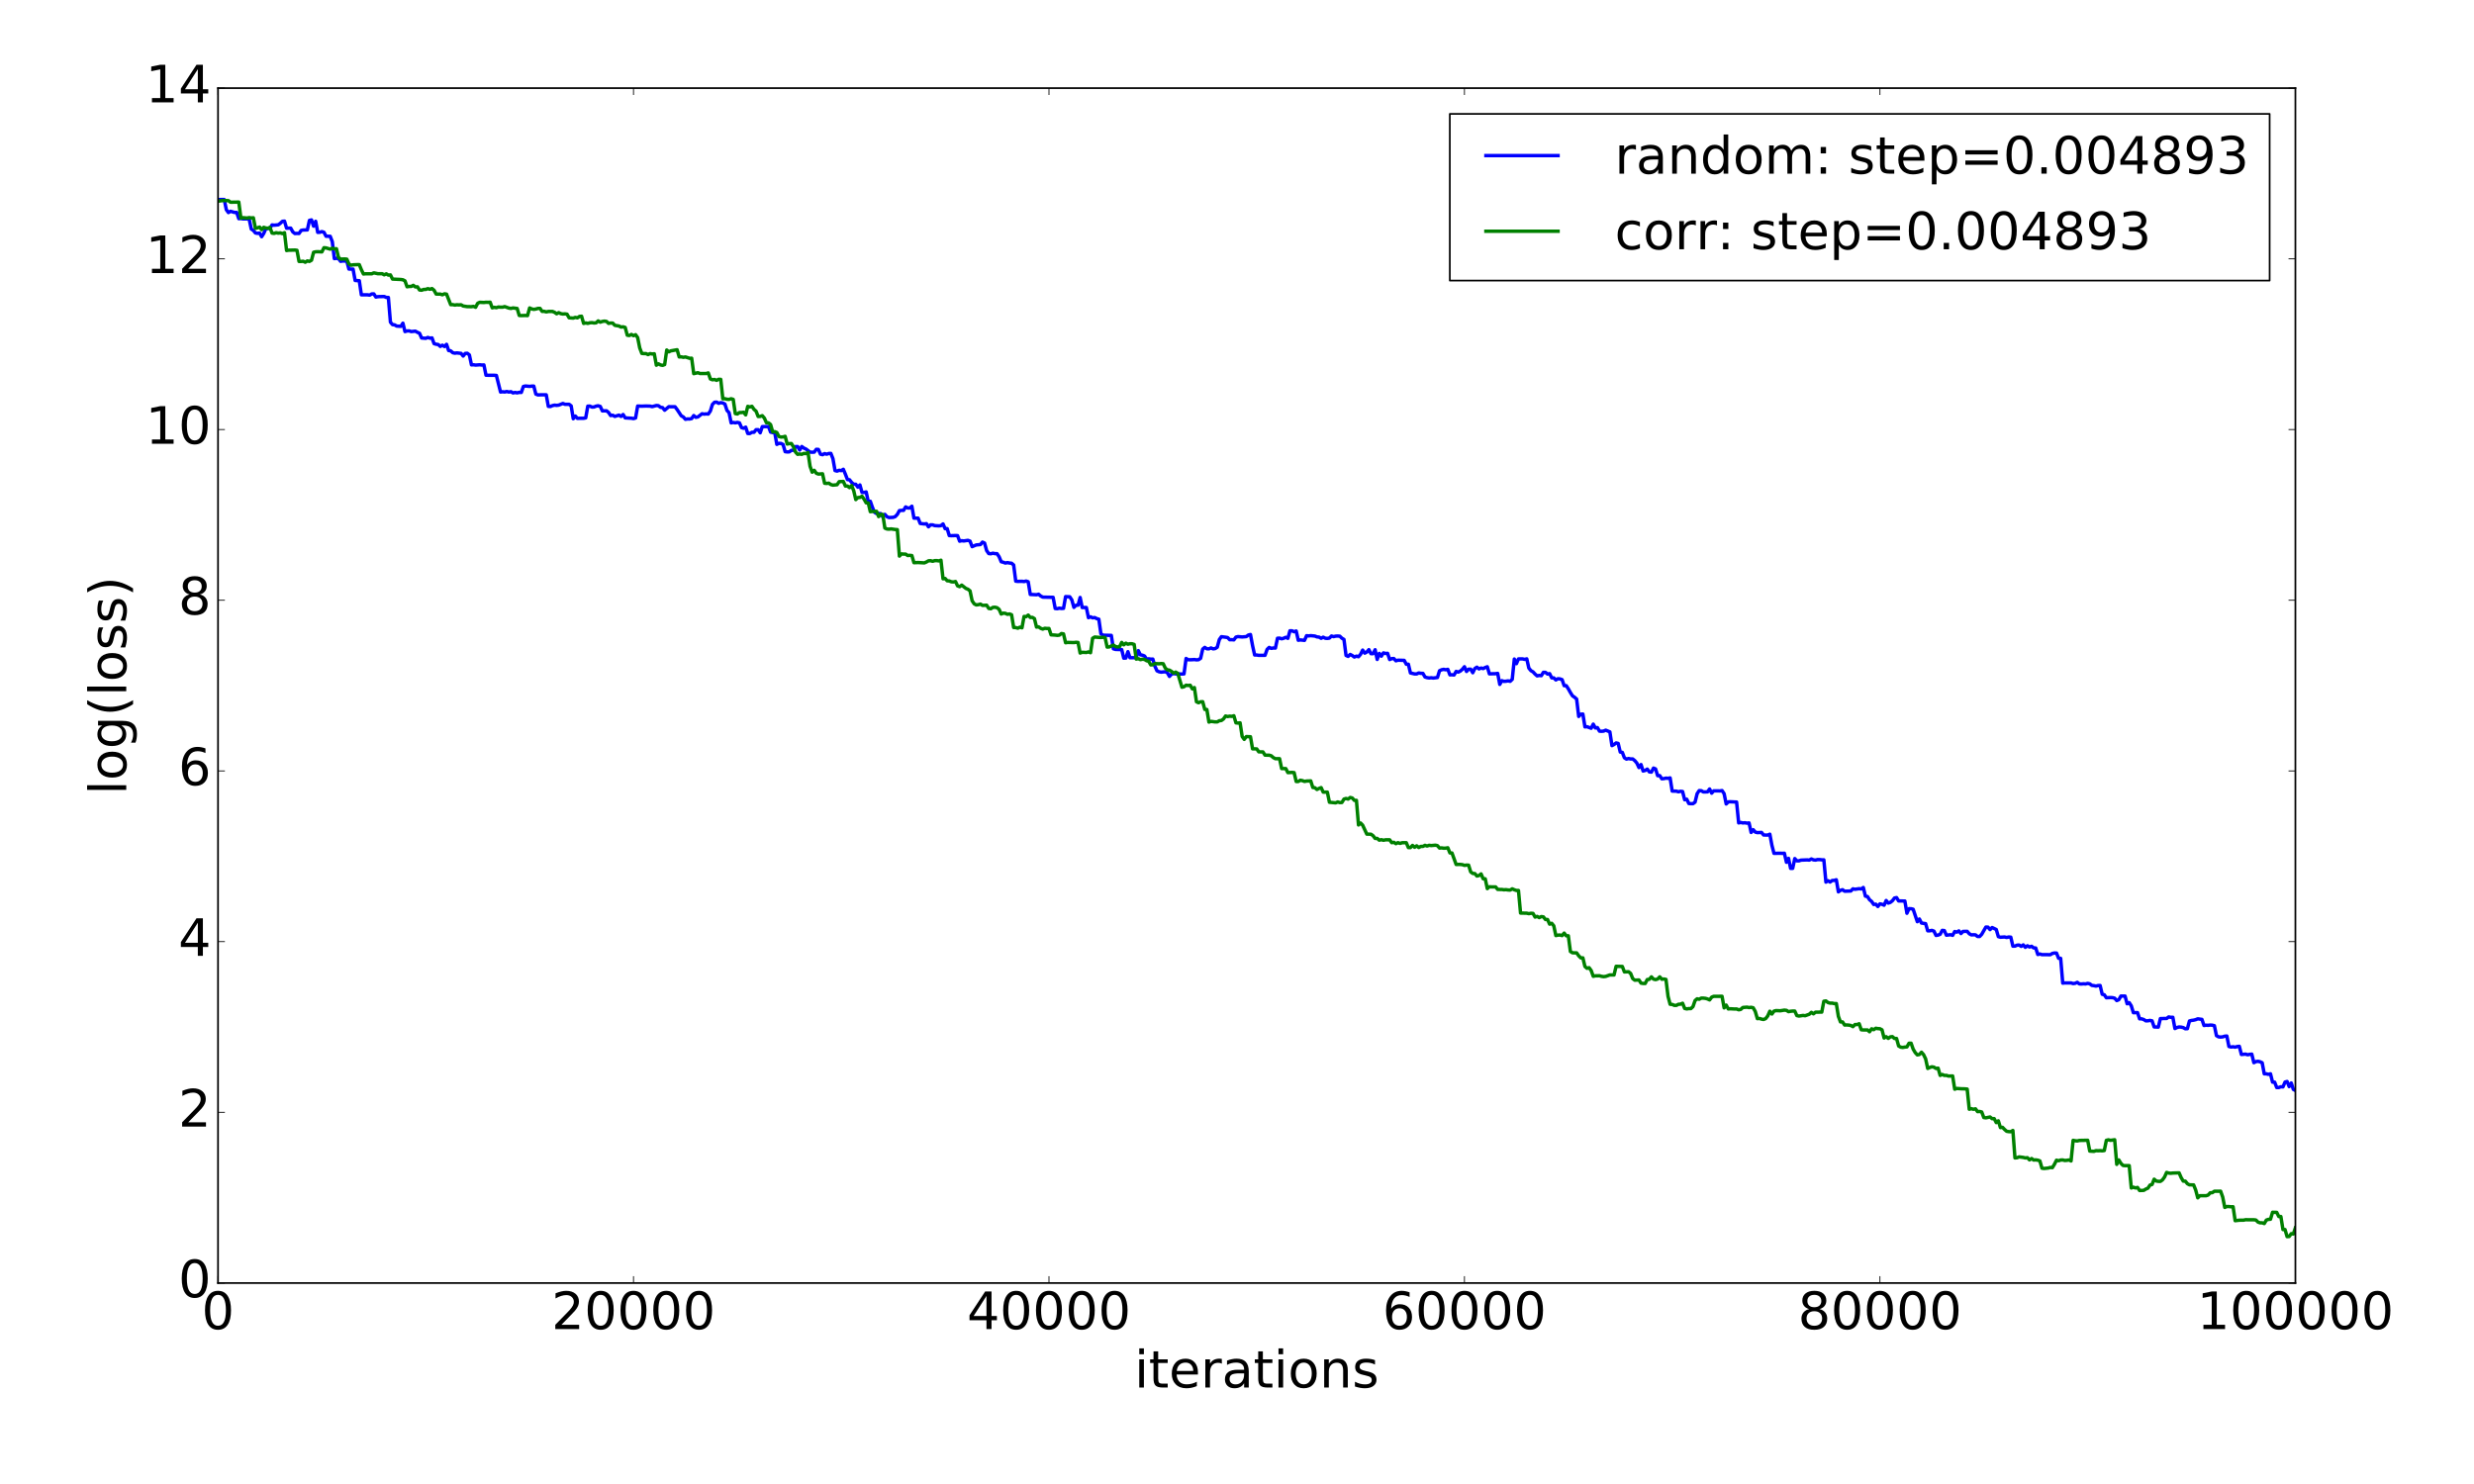 <?xml version="1.0" encoding="utf-8" standalone="no"?>
<!DOCTYPE svg PUBLIC "-//W3C//DTD SVG 1.1//EN"
  "http://www.w3.org/Graphics/SVG/1.1/DTD/svg11.dtd">
<!-- Created with matplotlib (http://matplotlib.org/) -->
<svg height="864pt" version="1.1" viewBox="0 0 1440 864" width="1440pt" xmlns="http://www.w3.org/2000/svg" xmlns:xlink="http://www.w3.org/1999/xlink">
 <defs>
  <style type="text/css">
*{stroke-linecap:butt;stroke-linejoin:round;stroke-miterlimit:100000;}
  </style>
 </defs>
 <g id="figure_1">
  <g id="patch_1">
   <path d="M 0 864 
L 1440 864 
L 1440 0 
L 0 0 
z
" style="fill:#ffffff;"/>
  </g>
  <g id="axes_1">
   <g id="patch_2">
    <path d="M 126.9 747 
L 1336.05 747 
L 1336.05 51.3 
L 126.9 51.3 
z
" style="fill:#ffffff;"/>
   </g>
   <g id="line2d_1">
    <path clip-path="url(#p6477dc62ac)" d="M 128.109 116.178 
L 129.318 116.152 
L 130.527 116.184 
L 131.737 122.087 
L 132.946 123.762 
L 134.155 123.014 
L 136.573 123.697 
L 137.782 123.697 
L 138.992 127.311 
L 140.201 127.206 
L 141.41 127.452 
L 143.828 127.458 
L 145.037 127.539 
L 146.246 133.34 
L 147.456 134.148 
L 148.665 135.636 
L 149.874 135.854 
L 151.083 135.69 
L 152.292 137.809 
L 153.501 135.918 
L 154.71 133.18 
L 157.129 132.895 
L 158.338 130.949 
L 159.547 131.106 
L 161.965 130.886 
L 163.174 129.983 
L 164.384 128.853 
L 165.593 128.753 
L 166.802 132.851 
L 169.22 132.82 
L 170.429 135.015 
L 171.639 135.962 
L 172.848 135.889 
L 174.057 135.938 
L 175.266 134.174 
L 176.475 133.909 
L 178.893 133.858 
L 180.103 128.323 
L 181.312 128.032 
L 182.521 131.669 
L 183.73 128.845 
L 184.939 135.275 
L 186.148 135.237 
L 187.357 134.827 
L 188.567 135.252 
L 189.776 137.535 
L 192.194 137.584 
L 193.403 140.706 
L 194.612 150.562 
L 195.822 150.397 
L 197.031 150.572 
L 198.24 152.144 
L 199.449 151.933 
L 201.867 152.024 
L 203.076 156.647 
L 205.495 156.674 
L 206.704 163.29 
L 209.122 163.443 
L 210.331 171.635 
L 213.959 171.661 
L 215.168 171.825 
L 216.377 171.138 
L 217.586 171.118 
L 218.795 172.96 
L 220.005 172.717 
L 223.632 172.628 
L 224.841 173.181 
L 226.05 173.186 
L 227.259 187.586 
L 228.469 188.994 
L 229.678 189.134 
L 230.887 189.838 
L 233.305 189.994 
L 234.514 188.17 
L 235.724 193.047 
L 236.933 192.685 
L 238.142 192.64 
L 239.351 193.043 
L 241.769 192.806 
L 242.978 193.493 
L 244.188 194.032 
L 245.397 196.774 
L 247.815 196.973 
L 249.024 196.469 
L 250.233 196.879 
L 251.442 196.732 
L 252.652 200.067 
L 253.861 200.418 
L 255.07 200.579 
L 256.279 201.68 
L 257.488 200.965 
L 258.697 201.744 
L 259.906 200.474 
L 261.116 204.069 
L 262.325 204.276 
L 263.534 205.354 
L 264.743 205.625 
L 265.952 205.465 
L 268.371 205.751 
L 269.58 207.292 
L 270.789 205.769 
L 271.998 205.678 
L 273.207 206.646 
L 274.416 212.429 
L 275.625 212.377 
L 276.835 212.555 
L 279.253 212.378 
L 280.462 212.528 
L 281.671 212.469 
L 282.88 218.454 
L 285.299 218.513 
L 287.717 218.501 
L 288.926 218.596 
L 291.344 228.243 
L 292.554 228.088 
L 293.763 228.226 
L 294.972 227.941 
L 296.181 228.246 
L 297.39 228.048 
L 298.599 228.767 
L 299.808 228.498 
L 301.018 228.727 
L 302.227 228.439 
L 303.436 228.484 
L 304.645 224.999 
L 305.854 224.737 
L 308.272 224.959 
L 309.482 224.814 
L 310.691 224.814 
L 311.9 229.45 
L 313.109 229.929 
L 315.527 229.849 
L 317.946 229.879 
L 319.155 236.592 
L 320.364 236.677 
L 321.573 236.147 
L 322.782 235.884 
L 323.991 236.014 
L 325.201 235.867 
L 327.619 234.907 
L 328.828 235.383 
L 331.246 235.374 
L 332.455 236.315 
L 333.665 243.786 
L 334.874 242.235 
L 336.083 243.57 
L 338.501 243.513 
L 339.71 243.537 
L 340.92 243.287 
L 342.129 236.459 
L 343.338 236.436 
L 344.547 237.006 
L 345.756 236.956 
L 346.965 236.454 
L 348.174 236.24 
L 349.384 236.629 
L 350.593 239.224 
L 353.011 239.172 
L 354.22 240.139 
L 355.429 241.928 
L 356.639 241.748 
L 357.848 242.436 
L 360.266 241.699 
L 361.475 242.451 
L 362.684 241.325 
L 363.893 243.297 
L 367.521 243.49 
L 368.73 243.723 
L 369.939 243.354 
L 371.148 236.402 
L 373.567 236.476 
L 375.985 236.383 
L 378.403 236.455 
L 379.612 236.744 
L 382.031 236.086 
L 383.24 236.193 
L 384.449 237.137 
L 385.658 237.317 
L 386.867 238.827 
L 389.286 236.781 
L 391.704 236.825 
L 392.913 236.83 
L 394.122 238.434 
L 396.54 242.082 
L 397.75 242.758 
L 398.959 244.118 
L 400.168 243.916 
L 401.377 243.947 
L 402.586 243.691 
L 403.795 241.937 
L 405.005 242.975 
L 406.214 242.743 
L 408.632 240.884 
L 409.841 241.103 
L 411.05 240.969 
L 412.259 241.071 
L 413.469 239.298 
L 414.678 235.438 
L 415.887 234.218 
L 417.096 234.098 
L 418.305 234.824 
L 419.514 234.417 
L 420.723 234.622 
L 421.933 235.244 
L 423.142 238.95 
L 424.351 240.265 
L 425.56 246.2 
L 426.769 245.955 
L 427.978 246.18 
L 429.188 245.938 
L 430.397 246.198 
L 431.606 248.947 
L 432.815 249.343 
L 434.024 248.696 
L 435.233 252.378 
L 436.442 252.407 
L 437.652 251.679 
L 438.861 251.664 
L 440.07 250.18 
L 441.279 250.173 
L 442.488 251.971 
L 443.697 248.39 
L 447.325 248.357 
L 448.534 251.573 
L 449.743 251.85 
L 450.952 251.856 
L 452.161 258.714 
L 453.37 258.127 
L 454.58 258.175 
L 455.789 258.782 
L 456.998 262.963 
L 458.207 263.115 
L 459.416 263.082 
L 460.625 262.185 
L 461.835 262.146 
L 463.044 260.024 
L 464.253 259.984 
L 465.462 261.999 
L 466.671 259.963 
L 467.88 260.867 
L 469.089 261.412 
L 471.508 263.225 
L 472.717 263.285 
L 473.926 263.229 
L 475.135 261.594 
L 476.344 261.661 
L 477.553 264.418 
L 478.763 264.727 
L 479.972 264.082 
L 481.181 264.447 
L 482.39 264.022 
L 483.599 263.977 
L 484.808 267.027 
L 486.018 273.962 
L 487.227 274.297 
L 488.436 273.793 
L 489.645 274.007 
L 490.854 273.225 
L 492.063 276.089 
L 493.272 279.244 
L 494.482 279.333 
L 495.691 280.879 
L 496.9 281.935 
L 498.109 281.93 
L 499.318 283.632 
L 500.527 282.346 
L 501.736 286.693 
L 502.946 286.723 
L 504.155 286.411 
L 505.364 291.944 
L 506.573 291.864 
L 507.782 295.307 
L 508.991 298.246 
L 510.201 299.002 
L 511.41 298.959 
L 512.619 299.029 
L 513.828 300.903 
L 515.037 299.471 
L 516.246 300.824 
L 517.455 301.322 
L 519.874 301.205 
L 521.083 300.762 
L 522.292 299.481 
L 523.501 297.28 
L 524.71 297.153 
L 525.919 297.145 
L 527.129 295.138 
L 528.338 295.757 
L 529.547 295.756 
L 530.756 294.732 
L 531.965 301.662 
L 534.384 301.678 
L 535.593 304.758 
L 538.011 305.063 
L 539.22 304.877 
L 540.429 306.715 
L 541.638 305.566 
L 542.848 305.582 
L 544.057 306.018 
L 546.475 306.16 
L 547.684 306.041 
L 548.893 305.04 
L 550.102 307.806 
L 551.312 307.784 
L 552.521 311.807 
L 553.73 311.88 
L 556.148 311.795 
L 557.357 311.846 
L 558.567 315.081 
L 559.776 314.803 
L 560.985 314.945 
L 563.403 314.59 
L 564.612 315.045 
L 565.821 318.258 
L 568.24 317.267 
L 570.658 317.043 
L 571.867 315.612 
L 573.076 316.189 
L 574.285 320.54 
L 575.495 322.284 
L 576.704 322.408 
L 577.913 322.074 
L 579.122 322.324 
L 580.331 322.346 
L 581.54 324.135 
L 582.75 327.042 
L 583.959 327.354 
L 585.168 327.815 
L 586.377 327.559 
L 587.586 327.798 
L 588.795 327.925 
L 590.004 328.97 
L 591.214 338.365 
L 592.423 338.493 
L 594.841 338.436 
L 596.05 338.584 
L 597.259 338.289 
L 598.468 338.728 
L 599.678 346.083 
L 603.305 346.267 
L 604.514 345.962 
L 605.723 346.993 
L 606.933 347.645 
L 612.978 347.774 
L 614.187 354.27 
L 615.397 354.388 
L 616.606 354.084 
L 617.815 354.263 
L 619.024 354.189 
L 620.233 347.35 
L 622.652 347.463 
L 623.861 349.277 
L 625.07 353.621 
L 626.279 352.417 
L 627.488 352.332 
L 628.697 347.861 
L 629.906 353.721 
L 632.325 353.716 
L 633.534 359.615 
L 634.743 359.111 
L 635.952 359.72 
L 637.161 359.535 
L 638.37 360.172 
L 639.58 360.514 
L 640.789 368.988 
L 641.998 369.82 
L 646.835 369.933 
L 648.044 377.734 
L 649.253 378.101 
L 651.671 378.182 
L 652.88 378.196 
L 654.089 383.188 
L 655.299 383.12 
L 656.508 379.416 
L 657.717 382.94 
L 660.135 382.922 
L 661.344 382.904 
L 662.553 378.811 
L 663.763 381.26 
L 664.972 381.463 
L 666.181 381.938 
L 667.39 383.788 
L 668.599 383.553 
L 669.808 383.76 
L 671.018 383.736 
L 672.227 387.907 
L 673.436 390.556 
L 674.645 391.108 
L 675.854 391.337 
L 678.272 391.083 
L 679.482 391.689 
L 680.691 393.819 
L 681.9 392.499 
L 683.109 392.161 
L 684.318 392.351 
L 687.946 392.415 
L 689.155 392.348 
L 690.364 383.379 
L 691.573 384.122 
L 693.991 384.09 
L 695.201 383.993 
L 696.41 384.177 
L 697.619 384.088 
L 698.828 383.267 
L 700.037 377.896 
L 701.246 376.916 
L 702.455 377.733 
L 703.665 377.754 
L 704.874 377.235 
L 706.083 377.782 
L 707.292 377.606 
L 708.501 376.818 
L 709.71 372.359 
L 710.919 370.679 
L 713.338 370.986 
L 714.547 371.192 
L 715.756 372.456 
L 716.965 372.418 
L 718.174 372.54 
L 719.384 370.918 
L 720.593 370.632 
L 723.011 370.841 
L 725.429 370.63 
L 726.638 369.716 
L 727.848 369.42 
L 729.057 375.886 
L 730.266 381.335 
L 731.475 381.355 
L 732.684 381.554 
L 735.102 381.535 
L 736.312 381.54 
L 737.521 378.084 
L 738.73 376.93 
L 739.939 377.495 
L 741.148 377.264 
L 742.357 377.306 
L 743.567 371.596 
L 744.776 371.507 
L 745.985 371.92 
L 747.194 371.583 
L 748.403 371.038 
L 749.612 371.647 
L 750.821 367.244 
L 752.031 367.275 
L 753.24 367.794 
L 754.449 367.371 
L 755.658 372.76 
L 756.867 372.569 
L 759.285 372.83 
L 760.495 370.106 
L 761.704 370.233 
L 762.913 370.078 
L 765.331 370.318 
L 766.54 370.801 
L 767.75 370.923 
L 768.959 371.618 
L 770.168 370.967 
L 771.377 371.578 
L 772.586 371.688 
L 773.795 371.493 
L 775.004 370.285 
L 776.214 370.653 
L 777.423 370.358 
L 778.632 370.3 
L 779.841 370.397 
L 781.05 371.565 
L 782.259 372.277 
L 783.468 381.604 
L 784.678 382.165 
L 785.887 381.035 
L 787.096 381.661 
L 788.305 382.54 
L 789.514 382.003 
L 790.723 382.353 
L 791.933 380.952 
L 793.142 378.485 
L 794.351 380.269 
L 795.56 379.634 
L 796.769 378.227 
L 797.978 380.581 
L 799.187 380.576 
L 800.397 378.276 
L 801.606 383.928 
L 802.815 380.421 
L 804.024 382.029 
L 805.233 380.13 
L 806.442 380.456 
L 807.651 380.375 
L 808.861 383.996 
L 810.07 383.474 
L 811.279 383.405 
L 812.488 384.728 
L 813.697 384.368 
L 817.325 384.483 
L 818.534 386.727 
L 819.743 386.707 
L 820.952 391.802 
L 823.37 392.376 
L 824.58 392.372 
L 825.789 391.789 
L 826.998 392.021 
L 828.207 392.056 
L 829.416 394.156 
L 830.625 394.544 
L 831.834 394.715 
L 833.044 394.609 
L 834.253 394.763 
L 836.671 394.462 
L 837.88 390.526 
L 839.089 389.953 
L 840.298 389.697 
L 841.508 389.946 
L 842.717 389.702 
L 843.926 392.901 
L 845.135 392.865 
L 846.344 392.974 
L 847.553 390.905 
L 848.763 391.311 
L 849.972 390.725 
L 851.181 389.688 
L 852.39 388.184 
L 853.599 390.942 
L 854.808 389.612 
L 856.017 389.595 
L 857.227 391.679 
L 858.436 389.213 
L 859.645 388.445 
L 860.854 389.442 
L 862.063 388.922 
L 863.272 389.253 
L 864.481 388.638 
L 865.691 388.2 
L 866.9 392.317 
L 870.527 392.234 
L 871.736 392.057 
L 872.946 398.465 
L 874.155 396.311 
L 875.364 396.698 
L 876.573 396.621 
L 877.782 396.414 
L 878.991 396.675 
L 880.2 395.512 
L 881.41 383.707 
L 882.619 386.406 
L 883.828 383.637 
L 886.246 383.63 
L 887.455 383.899 
L 888.664 383.593 
L 889.874 388.985 
L 891.083 390.461 
L 892.292 391.17 
L 893.501 392.471 
L 894.71 393.516 
L 895.919 393.253 
L 897.129 393.394 
L 898.338 391.433 
L 899.547 391.453 
L 900.756 392.435 
L 901.965 392.206 
L 903.174 394.655 
L 904.383 394.664 
L 905.593 395.862 
L 906.802 395.149 
L 908.011 395.268 
L 909.22 395.694 
L 910.429 399.207 
L 911.638 399.188 
L 912.847 401.036 
L 914.057 403.194 
L 915.266 405.117 
L 916.475 405.941 
L 917.684 407.008 
L 918.893 417.127 
L 920.102 415.813 
L 921.312 415.726 
L 922.521 423.194 
L 923.73 423.094 
L 926.148 423.993 
L 927.357 421.593 
L 928.566 423.809 
L 929.776 423.608 
L 930.985 425.676 
L 932.194 425.76 
L 933.403 425.643 
L 934.612 425.112 
L 937.03 426.109 
L 938.24 434.116 
L 939.449 433.466 
L 940.658 432.541 
L 941.867 432.824 
L 943.076 437.862 
L 944.285 438.043 
L 945.495 441.208 
L 946.704 441.965 
L 947.913 441.617 
L 949.122 441.887 
L 950.331 441.877 
L 951.54 442.855 
L 952.749 444.292 
L 953.959 446.894 
L 955.168 445.139 
L 956.377 448.887 
L 957.586 448.583 
L 958.795 447.782 
L 960.004 449.399 
L 961.213 449.541 
L 962.423 447.18 
L 963.632 447.688 
L 964.841 451.604 
L 966.05 451.578 
L 967.259 453.414 
L 968.468 453.32 
L 969.678 453.037 
L 970.887 453.151 
L 972.096 452.907 
L 973.305 460.582 
L 975.723 460.616 
L 976.932 460.988 
L 978.142 460.697 
L 979.351 460.833 
L 980.56 465.611 
L 981.769 465.311 
L 982.978 467.805 
L 984.187 467.922 
L 985.396 467.922 
L 986.606 467.024 
L 987.815 462.096 
L 989.024 460.293 
L 990.233 460.362 
L 991.442 461.076 
L 993.861 461.036 
L 995.07 459.356 
L 996.279 461.788 
L 997.488 460.438 
L 1001.115 460.481 
L 1002.325 460.285 
L 1003.534 462.094 
L 1004.743 468.074 
L 1005.952 466.868 
L 1007.161 466.795 
L 1010.789 466.966 
L 1011.998 479.1 
L 1013.207 478.841 
L 1014.416 479.122 
L 1015.625 479.013 
L 1016.834 479.251 
L 1018.044 479.116 
L 1019.253 484.66 
L 1020.462 483.056 
L 1021.671 484.45 
L 1022.88 484.755 
L 1025.298 484.64 
L 1026.508 486.147 
L 1028.926 486.2 
L 1030.135 485.664 
L 1031.344 492.145 
L 1032.553 496.825 
L 1036.181 496.771 
L 1037.39 496.826 
L 1038.599 496.765 
L 1039.808 502.026 
L 1041.017 499.735 
L 1042.227 505.581 
L 1043.436 505.569 
L 1044.645 499.879 
L 1045.854 501.188 
L 1047.063 501.215 
L 1048.272 500.776 
L 1051.9 500.638 
L 1053.109 500.763 
L 1054.318 500.087 
L 1055.527 500.613 
L 1056.736 500.755 
L 1057.946 500.444 
L 1059.155 500.464 
L 1060.364 500.604 
L 1061.573 500.614 
L 1062.782 513.576 
L 1063.991 512.757 
L 1065.2 513.532 
L 1066.41 512.632 
L 1067.619 512.589 
L 1068.828 512.203 
L 1070.037 519.242 
L 1071.246 518.381 
L 1072.455 517.993 
L 1073.664 518.874 
L 1077.292 518.747 
L 1078.501 517.481 
L 1079.71 517.746 
L 1082.129 517.393 
L 1083.338 517.561 
L 1084.547 516.708 
L 1085.756 521.75 
L 1086.965 521.974 
L 1088.174 523.834 
L 1089.383 524.831 
L 1090.593 526.582 
L 1091.802 526.415 
L 1093.011 527.766 
L 1094.22 526.233 
L 1095.429 526.485 
L 1096.638 527.02 
L 1097.847 524.284 
L 1099.057 525.794 
L 1100.266 525.374 
L 1101.475 524.432 
L 1102.684 522.846 
L 1103.893 522.586 
L 1105.102 524.536 
L 1108.73 524.578 
L 1109.939 531.707 
L 1111.148 529.044 
L 1112.357 529.07 
L 1113.566 529.373 
L 1115.985 536.616 
L 1117.194 535.043 
L 1118.403 537.399 
L 1120.821 537.745 
L 1122.03 541.92 
L 1123.24 541.929 
L 1124.449 541.664 
L 1125.658 542.12 
L 1126.867 544.627 
L 1128.076 544.428 
L 1129.285 543.931 
L 1130.495 541.666 
L 1131.704 541.801 
L 1132.913 544.492 
L 1135.331 544.205 
L 1136.54 544.573 
L 1137.749 542.347 
L 1138.959 542.698 
L 1140.168 541.972 
L 1141.377 543.515 
L 1142.586 542.287 
L 1145.004 542.229 
L 1146.213 543.629 
L 1147.423 544.311 
L 1148.632 544.23 
L 1149.841 544.288 
L 1151.05 545.243 
L 1152.259 545.236 
L 1153.468 543.95 
L 1155.887 539.74 
L 1157.096 539.786 
L 1158.305 541.221 
L 1159.514 540.008 
L 1161.932 541.165 
L 1163.142 545.323 
L 1164.351 545.669 
L 1166.769 545.52 
L 1167.978 545.816 
L 1169.187 545.528 
L 1170.396 545.638 
L 1171.606 550.867 
L 1172.815 550.845 
L 1174.024 550.296 
L 1175.233 550.196 
L 1176.442 550.989 
L 1177.651 550.123 
L 1178.861 551.54 
L 1180.07 550.639 
L 1181.279 551.347 
L 1182.488 550.937 
L 1183.697 551.877 
L 1184.906 551.942 
L 1186.115 555.721 
L 1187.325 555.417 
L 1188.534 555.815 
L 1190.952 555.801 
L 1193.37 555.843 
L 1194.579 555.112 
L 1195.789 554.851 
L 1196.998 554.886 
L 1198.207 557.909 
L 1199.416 557.969 
L 1200.625 572.391 
L 1201.834 572.261 
L 1205.462 572.26 
L 1206.671 572.658 
L 1207.88 572.476 
L 1209.089 571.929 
L 1210.298 572.842 
L 1211.508 572.888 
L 1212.717 572.774 
L 1213.926 572.868 
L 1215.135 572.532 
L 1216.344 572.804 
L 1217.553 573.703 
L 1218.762 573.848 
L 1219.972 574.119 
L 1221.181 573.801 
L 1222.39 573.766 
L 1223.599 578.874 
L 1224.808 579.168 
L 1226.017 580.899 
L 1228.436 580.784 
L 1229.645 580.86 
L 1230.854 581.153 
L 1232.063 582.541 
L 1233.272 582.037 
L 1234.481 579.918 
L 1236.9 579.917 
L 1238.109 584.401 
L 1239.318 583.753 
L 1240.527 585.605 
L 1241.736 589.591 
L 1244.155 589.549 
L 1245.364 593.181 
L 1246.573 593.184 
L 1247.782 593.58 
L 1248.991 594.354 
L 1250.2 594.311 
L 1251.409 594.086 
L 1252.619 594.346 
L 1253.828 597.89 
L 1256.246 597.996 
L 1257.455 593.033 
L 1259.874 592.97 
L 1261.083 592.975 
L 1262.292 592.058 
L 1263.501 592.291 
L 1264.71 592.272 
L 1265.919 598.821 
L 1267.128 598.224 
L 1268.338 597.913 
L 1269.547 598.008 
L 1270.756 598.284 
L 1271.965 598.964 
L 1273.174 598.901 
L 1274.383 594.411 
L 1275.592 594.103 
L 1276.802 593.951 
L 1278.011 593.655 
L 1279.22 593.159 
L 1281.638 593.493 
L 1282.847 597.054 
L 1284.057 596.882 
L 1285.266 596.954 
L 1286.475 596.796 
L 1287.684 596.874 
L 1288.893 597.174 
L 1290.102 602.97 
L 1291.311 603.658 
L 1292.521 603.79 
L 1293.73 603.668 
L 1294.939 603.276 
L 1296.148 603.192 
L 1297.357 609.275 
L 1298.566 609.589 
L 1299.775 609.44 
L 1300.985 609.651 
L 1302.194 609.311 
L 1303.403 609.184 
L 1304.612 613.925 
L 1307.03 613.719 
L 1308.24 614.095 
L 1309.449 613.856 
L 1310.658 613.731 
L 1311.867 618.697 
L 1313.076 618.076 
L 1314.285 617.906 
L 1315.494 618.181 
L 1316.704 618.763 
L 1317.913 625.18 
L 1319.122 625.187 
L 1320.331 625.507 
L 1321.54 625.181 
L 1322.749 630.039 
L 1323.958 630.054 
L 1325.168 633.178 
L 1326.377 633.18 
L 1327.586 632.719 
L 1328.795 632.804 
L 1330.004 630.009 
L 1331.213 629.65 
L 1332.423 632.627 
L 1333.632 630.531 
L 1334.841 634.243 
L 1336.05 634.876 
L 1336.05 634.876 
" style="fill:none;stroke:#0000ff;stroke-linecap:square;stroke-width:2.0;"/>
   </g>
   <g id="line2d_2">
    <path clip-path="url(#p6477dc62ac)" d="M 128.109 116.975 
L 129.318 116.798 
L 130.527 116.747 
L 132.946 116.82 
L 134.155 117.742 
L 137.782 117.674 
L 138.992 117.671 
L 140.201 126.98 
L 141.41 126.728 
L 143.828 126.946 
L 145.037 126.693 
L 146.246 126.888 
L 147.456 126.791 
L 148.665 132.931 
L 149.874 132.666 
L 151.083 132.189 
L 152.292 133.725 
L 153.501 132.347 
L 154.71 132.746 
L 155.92 132.901 
L 157.129 132.37 
L 158.338 135.712 
L 159.547 135.885 
L 160.756 135.484 
L 161.965 135.75 
L 163.174 135.587 
L 164.384 136.015 
L 165.593 135.478 
L 166.802 145.853 
L 168.011 145.657 
L 170.429 145.622 
L 171.639 145.582 
L 172.848 145.733 
L 174.057 152.197 
L 175.266 152.206 
L 176.475 152.103 
L 177.684 152.669 
L 178.893 151.916 
L 180.103 152.201 
L 181.312 151.497 
L 182.521 146.891 
L 183.73 146.597 
L 184.939 146.543 
L 187.357 146.653 
L 188.567 144.223 
L 189.776 144.326 
L 192.194 145.059 
L 193.403 144.545 
L 194.612 144.897 
L 195.822 144.812 
L 197.031 149.889 
L 198.24 150.854 
L 200.658 150.772 
L 201.867 150.892 
L 203.076 153.642 
L 204.286 154.427 
L 205.495 154.17 
L 207.913 154.074 
L 209.122 154.083 
L 210.331 157.026 
L 211.541 159.517 
L 212.75 159.396 
L 216.377 159.405 
L 217.586 158.854 
L 220.005 159.369 
L 222.423 159.348 
L 223.632 160.005 
L 224.841 159.421 
L 226.05 160.176 
L 227.259 160.043 
L 228.469 162.483 
L 233.305 162.712 
L 234.514 162.893 
L 235.724 163.525 
L 236.933 166.962 
L 238.142 166.789 
L 239.351 166.775 
L 240.56 166.126 
L 241.769 167.048 
L 242.978 166.985 
L 244.188 168.841 
L 245.397 168.982 
L 246.606 168.521 
L 247.815 168.513 
L 249.024 168.036 
L 250.233 168.419 
L 251.442 168.007 
L 252.652 169.006 
L 253.861 171.202 
L 256.279 171.22 
L 257.488 171.63 
L 258.697 171.061 
L 259.906 171.25 
L 262.325 177.374 
L 263.534 177.36 
L 264.743 177.625 
L 265.952 177.431 
L 267.161 177.522 
L 268.371 177.437 
L 269.58 178.155 
L 271.998 178.531 
L 274.416 178.547 
L 275.625 178.374 
L 276.835 178.902 
L 278.044 176.562 
L 279.253 176 
L 281.671 176.124 
L 282.88 175.971 
L 284.089 176.022 
L 285.299 175.943 
L 286.508 179.225 
L 287.717 178.939 
L 288.926 179.152 
L 290.135 178.726 
L 291.344 178.845 
L 292.554 178.845 
L 293.763 178.492 
L 296.181 179.378 
L 297.39 179.566 
L 298.599 179.29 
L 301.018 179.593 
L 302.227 183.662 
L 303.436 183.733 
L 305.854 183.664 
L 307.063 183.734 
L 308.272 179.29 
L 309.482 179.851 
L 310.691 180.117 
L 311.9 179.922 
L 313.109 179.573 
L 314.318 179.548 
L 315.527 181.276 
L 316.737 181.263 
L 317.946 181.596 
L 319.155 181.339 
L 321.573 181.323 
L 322.782 181.832 
L 323.991 182.682 
L 325.201 182.027 
L 326.41 182.61 
L 327.619 182.821 
L 328.828 182.735 
L 330.037 182.905 
L 331.246 185.019 
L 333.665 185.206 
L 334.874 184.783 
L 336.083 185.057 
L 337.292 184.227 
L 338.501 184.102 
L 339.71 188.298 
L 340.92 188 
L 342.129 188.285 
L 343.338 187.936 
L 344.547 187.841 
L 345.756 188.043 
L 346.965 187.953 
L 348.174 186.831 
L 349.384 187.567 
L 350.593 187.152 
L 351.802 186.962 
L 353.011 187.125 
L 354.22 188.28 
L 355.429 188.061 
L 356.639 188.121 
L 357.848 189.402 
L 360.266 189.809 
L 361.475 190.429 
L 362.684 190.266 
L 363.893 190.639 
L 365.103 195.162 
L 366.312 195.351 
L 367.521 194.716 
L 368.73 195.435 
L 369.939 194.857 
L 371.148 196.541 
L 372.357 202.587 
L 373.567 205.748 
L 374.776 205.873 
L 375.985 205.856 
L 377.194 206.435 
L 378.403 205.864 
L 379.612 206.098 
L 380.822 205.958 
L 382.031 212.616 
L 383.24 211.822 
L 384.449 212.465 
L 385.658 212.714 
L 386.867 212.25 
L 388.076 203.79 
L 389.286 204.846 
L 390.495 204.269 
L 394.122 203.622 
L 395.331 207.808 
L 396.54 207.76 
L 397.75 208.023 
L 398.959 207.816 
L 401.377 208.596 
L 402.586 208.555 
L 403.795 217.545 
L 406.214 216.987 
L 407.423 217.465 
L 411.05 217.453 
L 412.259 217.121 
L 413.469 220.638 
L 414.678 221.111 
L 415.887 220.938 
L 417.096 221.429 
L 418.305 220.826 
L 419.514 220.883 
L 420.723 232.184 
L 421.933 232.118 
L 423.142 232.454 
L 424.351 232.524 
L 425.56 232.14 
L 426.769 232.539 
L 427.978 240.792 
L 429.188 241.031 
L 430.397 240.188 
L 431.606 240.182 
L 432.815 240.017 
L 434.024 241.545 
L 435.233 236.593 
L 436.442 236.93 
L 437.652 236.564 
L 438.861 238.321 
L 440.07 239.389 
L 441.279 242.487 
L 442.488 242.438 
L 443.697 242.016 
L 444.906 243.425 
L 446.116 246.165 
L 447.325 246.184 
L 448.534 247.184 
L 449.743 251.413 
L 450.952 251.314 
L 452.161 251.815 
L 453.37 254.132 
L 454.58 254.445 
L 455.789 254.378 
L 456.998 254.036 
L 458.207 258.524 
L 459.416 258.289 
L 460.625 258.216 
L 461.835 260.118 
L 463.044 263.195 
L 464.253 264.519 
L 465.462 264.317 
L 466.671 264.515 
L 467.88 263.974 
L 469.089 264.103 
L 470.299 263.436 
L 471.508 271.493 
L 472.717 274.909 
L 473.926 273.827 
L 475.135 275.551 
L 476.344 276.01 
L 478.763 275.848 
L 479.972 281.365 
L 481.181 281.461 
L 482.39 281.3 
L 483.599 282.111 
L 484.808 282.463 
L 487.227 282.203 
L 488.436 280.433 
L 490.854 280.294 
L 492.063 282.99 
L 493.272 282.978 
L 494.482 283.919 
L 495.691 282.69 
L 496.9 285.679 
L 498.109 290.864 
L 499.318 289.683 
L 500.527 289.602 
L 501.736 288.935 
L 502.946 290.626 
L 504.155 292.76 
L 505.364 292.807 
L 506.573 297.909 
L 507.782 297.774 
L 510.201 297.703 
L 511.41 300.761 
L 512.619 299.452 
L 513.828 299.545 
L 515.037 307.46 
L 516.246 307.992 
L 517.455 308.083 
L 518.665 307.933 
L 521.083 308.282 
L 522.292 308.351 
L 523.501 323.77 
L 524.71 322.477 
L 525.919 322.597 
L 527.129 322.598 
L 528.338 323.43 
L 529.547 323.317 
L 530.756 323.452 
L 531.965 327.609 
L 534.384 327.509 
L 538.011 327.723 
L 539.22 327.203 
L 540.429 326.508 
L 541.638 326.447 
L 542.848 326.789 
L 544.057 326.417 
L 545.266 326.389 
L 546.475 326.573 
L 547.684 326.157 
L 548.893 336.98 
L 550.102 336.792 
L 551.312 338.128 
L 552.521 338.235 
L 553.73 338.727 
L 554.939 338.826 
L 556.148 338.566 
L 557.357 341.094 
L 558.567 341.567 
L 559.776 340.667 
L 562.194 342.579 
L 563.403 343.057 
L 564.612 344.021 
L 565.821 349.765 
L 567.031 351.551 
L 568.24 352.202 
L 569.449 352.05 
L 570.658 351.716 
L 571.867 352.471 
L 574.285 352.353 
L 575.495 354.226 
L 576.704 354.413 
L 577.913 353.622 
L 579.122 353.539 
L 580.331 353.814 
L 581.54 354.769 
L 582.75 357.501 
L 583.959 356.976 
L 585.168 357.093 
L 586.377 357.667 
L 587.586 357.437 
L 588.795 357.913 
L 590.004 365.317 
L 591.214 365.379 
L 592.423 365.736 
L 593.632 365.158 
L 594.841 365.515 
L 596.05 358.914 
L 597.259 359.03 
L 598.468 358.114 
L 599.678 359.49 
L 600.887 359.437 
L 602.096 360.181 
L 603.305 365.094 
L 604.514 364.96 
L 605.723 365.816 
L 606.933 366.257 
L 608.142 365.801 
L 609.351 365.91 
L 610.56 365.9 
L 611.769 369.603 
L 614.187 369.756 
L 615.397 369.909 
L 616.606 369.783 
L 617.815 368.857 
L 619.024 369.055 
L 620.233 374.208 
L 621.442 374.024 
L 625.07 374.11 
L 626.279 373.952 
L 627.488 374.051 
L 628.697 380.221 
L 629.906 379.77 
L 632.325 379.888 
L 633.534 379.551 
L 634.743 380.016 
L 635.952 371.614 
L 637.161 370.878 
L 639.58 371.096 
L 640.789 371.134 
L 641.998 371.052 
L 643.207 371.173 
L 644.416 376.736 
L 645.625 376.649 
L 648.044 375.554 
L 649.253 376.408 
L 650.462 376.663 
L 651.671 376.48 
L 652.88 374.02 
L 654.089 375.415 
L 655.299 374.464 
L 656.508 375.067 
L 657.717 374.774 
L 658.926 374.808 
L 660.135 375.191 
L 661.344 383.739 
L 662.553 383.479 
L 663.763 384.062 
L 664.972 383.79 
L 666.181 383.936 
L 667.39 384.697 
L 668.599 384.993 
L 669.808 387.107 
L 671.018 387.038 
L 672.227 386.333 
L 674.645 386.47 
L 675.854 386.341 
L 677.063 386.438 
L 678.272 389.005 
L 679.482 389.997 
L 680.691 390.16 
L 681.9 390.898 
L 683.109 391.925 
L 684.318 391.307 
L 685.527 392.019 
L 687.946 400.112 
L 689.155 399.829 
L 690.364 398.934 
L 691.573 399.099 
L 692.782 398.963 
L 693.991 401.065 
L 695.201 400.32 
L 696.41 408.586 
L 697.619 409.133 
L 698.828 408.589 
L 700.037 408.541 
L 701.246 413.035 
L 702.455 413.082 
L 703.665 420.409 
L 704.874 419.977 
L 707.292 420.306 
L 708.501 420.297 
L 709.71 419.613 
L 710.919 419.475 
L 712.129 418.584 
L 713.338 416.867 
L 714.547 417.183 
L 715.756 416.962 
L 716.965 417.07 
L 718.174 416.72 
L 719.384 420.855 
L 720.593 420.973 
L 721.802 420.84 
L 723.011 428.787 
L 724.22 430.467 
L 725.429 428.843 
L 727.848 428.934 
L 729.057 435.978 
L 731.475 436.023 
L 732.684 437.727 
L 735.102 437.775 
L 736.312 439.652 
L 738.73 439.68 
L 739.939 440.027 
L 741.148 441.087 
L 742.357 441.734 
L 744.776 441.717 
L 745.985 447.468 
L 748.403 447.486 
L 749.612 449.825 
L 752.031 449.704 
L 753.24 449.831 
L 754.449 454.986 
L 755.658 454.995 
L 756.867 454.257 
L 758.076 454.504 
L 759.285 454.964 
L 760.495 454.732 
L 762.913 454.639 
L 764.122 458.481 
L 765.331 458.627 
L 766.54 459.635 
L 767.75 459.031 
L 768.959 458.559 
L 770.168 461.173 
L 772.586 461.18 
L 773.795 467.073 
L 777.423 467.434 
L 778.632 466.894 
L 779.841 467.276 
L 781.05 467.221 
L 782.259 465.248 
L 783.468 464.873 
L 784.678 465.238 
L 785.887 464.299 
L 787.096 464.6 
L 788.305 465.983 
L 789.514 465.97 
L 790.723 480.297 
L 791.933 479.164 
L 793.142 480.425 
L 795.56 485.643 
L 797.978 485.681 
L 799.187 486.549 
L 800.397 488.138 
L 801.606 488.13 
L 802.815 489.166 
L 804.024 488.871 
L 805.233 489.216 
L 806.442 488.964 
L 808.861 488.96 
L 810.07 490.624 
L 811.279 490.395 
L 812.488 491.198 
L 813.697 490.604 
L 814.906 491.052 
L 816.115 490.651 
L 818.534 490.636 
L 819.743 493.473 
L 820.952 493.464 
L 822.161 492.22 
L 823.37 493.291 
L 824.58 492.448 
L 825.789 493.432 
L 826.998 492.794 
L 828.207 492.794 
L 829.416 492.162 
L 830.625 492.579 
L 831.834 492.143 
L 833.044 492.3 
L 835.462 492.081 
L 836.671 492.322 
L 837.88 493.754 
L 839.089 493.648 
L 840.298 493.836 
L 841.508 493.796 
L 842.717 493.586 
L 843.926 496.572 
L 845.135 496.625 
L 847.553 503.297 
L 849.972 503.276 
L 851.181 503.412 
L 852.39 503.832 
L 853.599 503.657 
L 854.808 503.701 
L 856.017 507.613 
L 857.227 508.526 
L 858.436 508.608 
L 859.645 510.028 
L 860.854 509.74 
L 862.063 508.791 
L 863.272 511.613 
L 864.481 511.653 
L 865.691 517.358 
L 866.9 516.271 
L 868.109 516.362 
L 870.527 516.365 
L 871.736 517.83 
L 874.155 517.857 
L 875.364 518.048 
L 876.573 517.967 
L 877.782 518.15 
L 878.991 518.213 
L 880.2 517.482 
L 881.41 518.033 
L 882.619 518.435 
L 883.828 518.439 
L 885.037 531.585 
L 888.664 531.666 
L 889.874 531.952 
L 891.083 531.707 
L 892.292 531.797 
L 893.501 533.935 
L 894.71 533.532 
L 895.919 534.241 
L 897.129 533.622 
L 898.338 533.804 
L 899.547 535.347 
L 900.756 535.342 
L 901.965 538.044 
L 903.174 537.547 
L 904.383 539.016 
L 905.593 544.7 
L 906.802 544.443 
L 908.011 544.376 
L 909.22 544.716 
L 910.429 543.257 
L 911.638 544.817 
L 912.847 544.835 
L 914.057 553.971 
L 915.266 554.731 
L 917.684 554.784 
L 918.893 556.472 
L 920.102 557.675 
L 921.312 557.666 
L 922.521 562.718 
L 923.73 563.76 
L 924.939 563.399 
L 926.148 565.053 
L 927.357 568.411 
L 928.566 568.146 
L 930.985 568.097 
L 932.194 568.439 
L 933.403 568.617 
L 934.612 568.47 
L 937.03 567.615 
L 939.449 567.637 
L 940.658 562.594 
L 944.285 562.689 
L 945.495 565.861 
L 947.913 565.757 
L 949.122 566.734 
L 950.331 569.751 
L 951.54 570.669 
L 953.959 570.537 
L 955.168 572.381 
L 956.377 572.587 
L 957.586 572.603 
L 958.795 570.307 
L 960.004 570.166 
L 961.213 568.732 
L 962.423 570.053 
L 963.632 570.341 
L 964.841 570.001 
L 966.05 568.737 
L 967.259 570.114 
L 968.468 569.991 
L 969.678 570.217 
L 970.887 580.09 
L 972.096 584.69 
L 973.305 584.78 
L 974.514 585.328 
L 975.723 585.339 
L 976.932 584.707 
L 978.142 584.622 
L 979.351 584.091 
L 980.56 587.108 
L 981.769 587.4 
L 982.978 587.203 
L 984.187 587.2 
L 985.396 586.08 
L 986.606 582.55 
L 987.815 581.507 
L 989.024 581.773 
L 990.233 581.104 
L 991.442 581.12 
L 992.651 581.252 
L 993.861 581.59 
L 995.07 582.159 
L 996.279 580.554 
L 997.488 580.065 
L 1002.325 580.046 
L 1003.534 586.79 
L 1004.743 585.166 
L 1005.952 587.41 
L 1007.161 587.311 
L 1009.58 587.455 
L 1010.789 587.422 
L 1011.998 587.913 
L 1013.207 587.688 
L 1014.416 586.56 
L 1016.834 586.374 
L 1018.044 586.614 
L 1019.253 586.463 
L 1020.462 586.74 
L 1021.671 588.893 
L 1022.88 593.061 
L 1024.089 592.94 
L 1025.298 593.337 
L 1026.508 593.555 
L 1027.717 593.033 
L 1028.926 591.483 
L 1030.135 588.733 
L 1031.344 590.372 
L 1032.553 588.683 
L 1033.763 588.373 
L 1036.181 588.48 
L 1038.599 588.101 
L 1039.808 588.233 
L 1041.017 589 
L 1042.227 588.754 
L 1043.436 588.645 
L 1044.645 588.652 
L 1045.854 591.27 
L 1047.063 591.557 
L 1049.481 591.198 
L 1050.691 591.359 
L 1053.109 590.49 
L 1054.318 589.398 
L 1055.527 590.254 
L 1056.736 589.281 
L 1060.364 589.257 
L 1061.573 582.942 
L 1062.782 582.747 
L 1063.991 583.699 
L 1065.2 584.03 
L 1066.41 584.017 
L 1067.619 584.289 
L 1068.828 584.283 
L 1070.037 591.72 
L 1071.246 594.974 
L 1072.455 594.974 
L 1073.664 596.779 
L 1074.874 596.732 
L 1076.083 596.824 
L 1077.292 597.044 
L 1078.501 597.727 
L 1079.71 596.501 
L 1080.919 596.501 
L 1082.129 596.037 
L 1083.338 599.535 
L 1084.547 599.658 
L 1086.965 599.636 
L 1088.174 600.692 
L 1089.383 598.98 
L 1090.593 599.473 
L 1091.802 598.664 
L 1093.011 598.871 
L 1094.22 598.934 
L 1095.429 599.587 
L 1096.638 604.336 
L 1097.847 603.576 
L 1099.057 604.556 
L 1100.266 603.68 
L 1101.475 603.541 
L 1102.684 604.604 
L 1103.893 604.621 
L 1105.102 608.991 
L 1106.312 609.671 
L 1107.521 609.83 
L 1108.73 609.613 
L 1109.939 609.518 
L 1111.148 607.389 
L 1112.357 607.356 
L 1113.566 610.806 
L 1114.776 612.841 
L 1115.985 614.159 
L 1117.194 613.941 
L 1118.403 612.62 
L 1119.612 613.99 
L 1120.821 616.483 
L 1122.03 622.058 
L 1123.24 621.502 
L 1124.449 621.093 
L 1125.658 621.313 
L 1126.867 622.074 
L 1128.076 621.893 
L 1129.285 626.113 
L 1130.495 625.564 
L 1131.704 626.123 
L 1132.913 626.091 
L 1134.122 626.5 
L 1136.54 626.434 
L 1137.749 634.135 
L 1138.959 633.707 
L 1141.377 633.878 
L 1143.795 633.944 
L 1145.004 634.077 
L 1146.213 645.803 
L 1147.423 645.49 
L 1148.632 645.828 
L 1149.841 645.561 
L 1151.05 647.203 
L 1152.259 647.095 
L 1153.468 647.412 
L 1154.678 650.65 
L 1155.887 650.816 
L 1158.305 650.321 
L 1159.514 651.311 
L 1160.723 651.272 
L 1161.932 653.594 
L 1163.142 652.558 
L 1164.351 656.498 
L 1165.56 656.327 
L 1166.769 657.579 
L 1167.978 658.644 
L 1169.187 658.844 
L 1170.396 658.894 
L 1171.606 658.166 
L 1172.815 674.15 
L 1174.024 674.049 
L 1175.233 673.544 
L 1177.651 673.863 
L 1178.861 674.162 
L 1180.07 674.023 
L 1181.279 675.295 
L 1182.488 674.51 
L 1183.697 675.376 
L 1184.906 675.293 
L 1186.115 675.466 
L 1187.325 675.898 
L 1188.534 680.136 
L 1189.743 680.298 
L 1192.161 680.055 
L 1193.37 679.701 
L 1194.579 679.817 
L 1195.789 677.869 
L 1196.998 675.47 
L 1198.207 675.82 
L 1199.416 675.379 
L 1200.625 675.341 
L 1201.834 675.646 
L 1203.043 675.554 
L 1204.253 675.337 
L 1205.462 675.92 
L 1206.671 663.916 
L 1207.88 664.164 
L 1209.089 664.277 
L 1210.298 663.972 
L 1215.135 663.875 
L 1216.344 670.171 
L 1218.762 670.332 
L 1219.972 669.927 
L 1221.181 669.991 
L 1222.39 669.922 
L 1223.599 670.019 
L 1224.808 669.857 
L 1226.017 663.906 
L 1227.226 663.617 
L 1228.436 663.916 
L 1230.854 663.574 
L 1232.063 677.902 
L 1233.272 675.338 
L 1234.481 677.304 
L 1235.691 678.526 
L 1236.9 678.661 
L 1239.318 678.636 
L 1240.527 691.64 
L 1241.736 691.183 
L 1242.945 691.642 
L 1244.155 691.334 
L 1245.364 693.129 
L 1247.782 693.039 
L 1248.991 692.281 
L 1250.2 691.774 
L 1251.409 689.964 
L 1252.619 689.602 
L 1253.828 686.543 
L 1255.037 687.588 
L 1256.246 687.791 
L 1257.455 687.821 
L 1258.664 686.949 
L 1259.874 685.29 
L 1261.083 682.608 
L 1262.292 682.977 
L 1263.501 683.09 
L 1264.71 682.953 
L 1268.338 682.849 
L 1269.547 685.613 
L 1270.756 687.645 
L 1271.965 687.671 
L 1273.174 689.172 
L 1274.383 689.824 
L 1276.802 689.853 
L 1278.011 692.837 
L 1279.22 697.389 
L 1280.429 696.149 
L 1282.847 696.15 
L 1284.057 696.156 
L 1285.266 695.767 
L 1286.475 694.457 
L 1287.684 694.383 
L 1288.893 693.539 
L 1292.521 693.521 
L 1293.73 696.922 
L 1294.939 702.979 
L 1296.148 702.46 
L 1297.357 702.466 
L 1298.566 702.594 
L 1299.775 702.579 
L 1300.985 710.7 
L 1303.403 710.422 
L 1305.821 710.403 
L 1307.03 710.144 
L 1311.867 710.179 
L 1313.076 710.314 
L 1314.285 711.524 
L 1315.494 711.94 
L 1316.704 711.942 
L 1317.913 712.368 
L 1319.122 710.356 
L 1320.331 709.93 
L 1321.54 709.858 
L 1322.749 705.802 
L 1325.168 705.864 
L 1326.377 708.272 
L 1327.586 708.281 
L 1328.795 715.848 
L 1330.004 715.85 
L 1331.213 719.976 
L 1332.423 719.905 
L 1333.632 718.257 
L 1334.841 718.467 
L 1336.05 714.866 
L 1336.05 714.866 
" style="fill:none;stroke:#008000;stroke-linecap:square;stroke-width:2.0;"/>
   </g>
   <g id="patch_3">
    <path d="M 126.9 51.3 
L 1336.05 51.3 
" style="fill:none;stroke:#000000;stroke-linecap:square;stroke-linejoin:miter;"/>
   </g>
   <g id="patch_4">
    <path d="M 1336.05 747 
L 1336.05 51.3 
" style="fill:none;stroke:#000000;stroke-linecap:square;stroke-linejoin:miter;"/>
   </g>
   <g id="patch_5">
    <path d="M 126.9 747 
L 1336.05 747 
" style="fill:none;stroke:#000000;stroke-linecap:square;stroke-linejoin:miter;"/>
   </g>
   <g id="patch_6">
    <path d="M 126.9 747 
L 126.9 51.3 
" style="fill:none;stroke:#000000;stroke-linecap:square;stroke-linejoin:miter;"/>
   </g>
   <g id="matplotlib.axis_1">
    <g id="xtick_1">
     <g id="line2d_3">
      <defs>
       <path d="M 0 0 
L 0 -4 
" id="m9321dc6c49" style="stroke:#000000;stroke-width:0.5;"/>
      </defs>
      <g>
       <use style="stroke:#000000;stroke-width:0.5;" x="126.9" xlink:href="#m9321dc6c49" y="747.0"/>
      </g>
     </g>
     <g id="line2d_4">
      <defs>
       <path d="M 0 0 
L 0 4 
" id="m5a2bbd3424" style="stroke:#000000;stroke-width:0.5;"/>
      </defs>
      <g>
       <use style="stroke:#000000;stroke-width:0.5;" x="126.9" xlink:href="#m5a2bbd3424" y="51.3"/>
      </g>
     </g>
     <g id="text_1">
      <!-- 0 -->
      <defs>
       <path d="M 31.781 66.406 
Q 24.172 66.406 20.328 58.906 
Q 16.5 51.422 16.5 36.375 
Q 16.5 21.391 20.328 13.891 
Q 24.172 6.391 31.781 6.391 
Q 39.453 6.391 43.281 13.891 
Q 47.125 21.391 47.125 36.375 
Q 47.125 51.422 43.281 58.906 
Q 39.453 66.406 31.781 66.406 
M 31.781 74.219 
Q 44.047 74.219 50.516 64.516 
Q 56.984 54.828 56.984 36.375 
Q 56.984 17.969 50.516 8.266 
Q 44.047 -1.422 31.781 -1.422 
Q 19.531 -1.422 13.062 8.266 
Q 6.594 17.969 6.594 36.375 
Q 6.594 54.828 13.062 64.516 
Q 19.531 74.219 31.781 74.219 
" id="BitstreamVeraSans-Roman-30"/>
      </defs>
      <g transform="translate(117.356 773.795)scale(0.3 -0.3)">
       <use xlink:href="#BitstreamVeraSans-Roman-30"/>
      </g>
     </g>
    </g>
    <g id="xtick_2">
     <g id="line2d_5">
      <g>
       <use style="stroke:#000000;stroke-width:0.5;" x="368.73" xlink:href="#m9321dc6c49" y="747.0"/>
      </g>
     </g>
     <g id="line2d_6">
      <g>
       <use style="stroke:#000000;stroke-width:0.5;" x="368.73" xlink:href="#m5a2bbd3424" y="51.3"/>
      </g>
     </g>
     <g id="text_2">
      <!-- 20000 -->
      <defs>
       <path d="M 19.188 8.297 
L 53.609 8.297 
L 53.609 0 
L 7.328 0 
L 7.328 8.297 
Q 12.938 14.109 22.625 23.891 
Q 32.328 33.688 34.812 36.531 
Q 39.547 41.844 41.422 45.531 
Q 43.312 49.219 43.312 52.781 
Q 43.312 58.594 39.234 62.25 
Q 35.156 65.922 28.609 65.922 
Q 23.969 65.922 18.812 64.312 
Q 13.672 62.703 7.812 59.422 
L 7.812 69.391 
Q 13.766 71.781 18.938 73 
Q 24.125 74.219 28.422 74.219 
Q 39.75 74.219 46.484 68.547 
Q 53.219 62.891 53.219 53.422 
Q 53.219 48.922 51.531 44.891 
Q 49.859 40.875 45.406 35.406 
Q 44.188 33.984 37.641 27.219 
Q 31.109 20.453 19.188 8.297 
" id="BitstreamVeraSans-Roman-32"/>
      </defs>
      <g transform="translate(321.011 773.795)scale(0.3 -0.3)">
       <use xlink:href="#BitstreamVeraSans-Roman-32"/>
       <use x="63.623" xlink:href="#BitstreamVeraSans-Roman-30"/>
       <use x="127.246" xlink:href="#BitstreamVeraSans-Roman-30"/>
       <use x="190.869" xlink:href="#BitstreamVeraSans-Roman-30"/>
       <use x="254.492" xlink:href="#BitstreamVeraSans-Roman-30"/>
      </g>
     </g>
    </g>
    <g id="xtick_3">
     <g id="line2d_7">
      <g>
       <use style="stroke:#000000;stroke-width:0.5;" x="610.56" xlink:href="#m9321dc6c49" y="747.0"/>
      </g>
     </g>
     <g id="line2d_8">
      <g>
       <use style="stroke:#000000;stroke-width:0.5;" x="610.56" xlink:href="#m5a2bbd3424" y="51.3"/>
      </g>
     </g>
     <g id="text_3">
      <!-- 40000 -->
      <defs>
       <path d="M 37.797 64.312 
L 12.891 25.391 
L 37.797 25.391 
z
M 35.203 72.906 
L 47.609 72.906 
L 47.609 25.391 
L 58.016 25.391 
L 58.016 17.188 
L 47.609 17.188 
L 47.609 0 
L 37.797 0 
L 37.797 17.188 
L 4.891 17.188 
L 4.891 26.703 
z
" id="BitstreamVeraSans-Roman-34"/>
      </defs>
      <g transform="translate(562.841 773.795)scale(0.3 -0.3)">
       <use xlink:href="#BitstreamVeraSans-Roman-34"/>
       <use x="63.623" xlink:href="#BitstreamVeraSans-Roman-30"/>
       <use x="127.246" xlink:href="#BitstreamVeraSans-Roman-30"/>
       <use x="190.869" xlink:href="#BitstreamVeraSans-Roman-30"/>
       <use x="254.492" xlink:href="#BitstreamVeraSans-Roman-30"/>
      </g>
     </g>
    </g>
    <g id="xtick_4">
     <g id="line2d_9">
      <g>
       <use style="stroke:#000000;stroke-width:0.5;" x="852.39" xlink:href="#m9321dc6c49" y="747.0"/>
      </g>
     </g>
     <g id="line2d_10">
      <g>
       <use style="stroke:#000000;stroke-width:0.5;" x="852.39" xlink:href="#m5a2bbd3424" y="51.3"/>
      </g>
     </g>
     <g id="text_4">
      <!-- 60000 -->
      <defs>
       <path d="M 33.016 40.375 
Q 26.375 40.375 22.484 35.828 
Q 18.609 31.297 18.609 23.391 
Q 18.609 15.531 22.484 10.953 
Q 26.375 6.391 33.016 6.391 
Q 39.656 6.391 43.531 10.953 
Q 47.406 15.531 47.406 23.391 
Q 47.406 31.297 43.531 35.828 
Q 39.656 40.375 33.016 40.375 
M 52.594 71.297 
L 52.594 62.312 
Q 48.875 64.062 45.094 64.984 
Q 41.312 65.922 37.594 65.922 
Q 27.828 65.922 22.672 59.328 
Q 17.531 52.734 16.797 39.406 
Q 19.672 43.656 24.016 45.922 
Q 28.375 48.188 33.594 48.188 
Q 44.578 48.188 50.953 41.516 
Q 57.328 34.859 57.328 23.391 
Q 57.328 12.156 50.688 5.359 
Q 44.047 -1.422 33.016 -1.422 
Q 20.359 -1.422 13.672 8.266 
Q 6.984 17.969 6.984 36.375 
Q 6.984 53.656 15.188 63.938 
Q 23.391 74.219 37.203 74.219 
Q 40.922 74.219 44.703 73.484 
Q 48.484 72.75 52.594 71.297 
" id="BitstreamVeraSans-Roman-36"/>
      </defs>
      <g transform="translate(804.671 773.795)scale(0.3 -0.3)">
       <use xlink:href="#BitstreamVeraSans-Roman-36"/>
       <use x="63.623" xlink:href="#BitstreamVeraSans-Roman-30"/>
       <use x="127.246" xlink:href="#BitstreamVeraSans-Roman-30"/>
       <use x="190.869" xlink:href="#BitstreamVeraSans-Roman-30"/>
       <use x="254.492" xlink:href="#BitstreamVeraSans-Roman-30"/>
      </g>
     </g>
    </g>
    <g id="xtick_5">
     <g id="line2d_11">
      <g>
       <use style="stroke:#000000;stroke-width:0.5;" x="1094.22" xlink:href="#m9321dc6c49" y="747.0"/>
      </g>
     </g>
     <g id="line2d_12">
      <g>
       <use style="stroke:#000000;stroke-width:0.5;" x="1094.22" xlink:href="#m5a2bbd3424" y="51.3"/>
      </g>
     </g>
     <g id="text_5">
      <!-- 80000 -->
      <defs>
       <path d="M 31.781 34.625 
Q 24.75 34.625 20.719 30.859 
Q 16.703 27.094 16.703 20.516 
Q 16.703 13.922 20.719 10.156 
Q 24.75 6.391 31.781 6.391 
Q 38.812 6.391 42.859 10.172 
Q 46.922 13.969 46.922 20.516 
Q 46.922 27.094 42.891 30.859 
Q 38.875 34.625 31.781 34.625 
M 21.922 38.812 
Q 15.578 40.375 12.031 44.719 
Q 8.5 49.078 8.5 55.328 
Q 8.5 64.062 14.719 69.141 
Q 20.953 74.219 31.781 74.219 
Q 42.672 74.219 48.875 69.141 
Q 55.078 64.062 55.078 55.328 
Q 55.078 49.078 51.531 44.719 
Q 48 40.375 41.703 38.812 
Q 48.828 37.156 52.797 32.312 
Q 56.781 27.484 56.781 20.516 
Q 56.781 9.906 50.312 4.234 
Q 43.844 -1.422 31.781 -1.422 
Q 19.734 -1.422 13.25 4.234 
Q 6.781 9.906 6.781 20.516 
Q 6.781 27.484 10.781 32.312 
Q 14.797 37.156 21.922 38.812 
M 18.312 54.391 
Q 18.312 48.734 21.844 45.562 
Q 25.391 42.391 31.781 42.391 
Q 38.141 42.391 41.719 45.562 
Q 45.312 48.734 45.312 54.391 
Q 45.312 60.062 41.719 63.234 
Q 38.141 66.406 31.781 66.406 
Q 25.391 66.406 21.844 63.234 
Q 18.312 60.062 18.312 54.391 
" id="BitstreamVeraSans-Roman-38"/>
      </defs>
      <g transform="translate(1046.501 773.795)scale(0.3 -0.3)">
       <use xlink:href="#BitstreamVeraSans-Roman-38"/>
       <use x="63.623" xlink:href="#BitstreamVeraSans-Roman-30"/>
       <use x="127.246" xlink:href="#BitstreamVeraSans-Roman-30"/>
       <use x="190.869" xlink:href="#BitstreamVeraSans-Roman-30"/>
       <use x="254.492" xlink:href="#BitstreamVeraSans-Roman-30"/>
      </g>
     </g>
    </g>
    <g id="xtick_6">
     <g id="line2d_13">
      <g>
       <use style="stroke:#000000;stroke-width:0.5;" x="1336.05" xlink:href="#m9321dc6c49" y="747.0"/>
      </g>
     </g>
     <g id="line2d_14">
      <g>
       <use style="stroke:#000000;stroke-width:0.5;" x="1336.05" xlink:href="#m5a2bbd3424" y="51.3"/>
      </g>
     </g>
     <g id="text_6">
      <!-- 100000 -->
      <defs>
       <path d="M 12.406 8.297 
L 28.516 8.297 
L 28.516 63.922 
L 10.984 60.406 
L 10.984 69.391 
L 28.422 72.906 
L 38.281 72.906 
L 38.281 8.297 
L 54.391 8.297 
L 54.391 0 
L 12.406 0 
z
" id="BitstreamVeraSans-Roman-31"/>
      </defs>
      <g transform="translate(1278.787 773.795)scale(0.3 -0.3)">
       <use xlink:href="#BitstreamVeraSans-Roman-31"/>
       <use x="63.623" xlink:href="#BitstreamVeraSans-Roman-30"/>
       <use x="127.246" xlink:href="#BitstreamVeraSans-Roman-30"/>
       <use x="190.869" xlink:href="#BitstreamVeraSans-Roman-30"/>
       <use x="254.492" xlink:href="#BitstreamVeraSans-Roman-30"/>
       <use x="318.115" xlink:href="#BitstreamVeraSans-Roman-30"/>
      </g>
     </g>
    </g>
    <g id="text_7">
     <!-- iterations -->
     <defs>
      <path d="M 54.891 33.016 
L 54.891 0 
L 45.906 0 
L 45.906 32.719 
Q 45.906 40.484 42.875 44.328 
Q 39.844 48.188 33.797 48.188 
Q 26.516 48.188 22.312 43.547 
Q 18.109 38.922 18.109 30.906 
L 18.109 0 
L 9.078 0 
L 9.078 54.688 
L 18.109 54.688 
L 18.109 46.188 
Q 21.344 51.125 25.703 53.562 
Q 30.078 56 35.797 56 
Q 45.219 56 50.047 50.172 
Q 54.891 44.344 54.891 33.016 
" id="BitstreamVeraSans-Roman-6e"/>
      <path d="M 34.281 27.484 
Q 23.391 27.484 19.188 25 
Q 14.984 22.516 14.984 16.5 
Q 14.984 11.719 18.141 8.906 
Q 21.297 6.109 26.703 6.109 
Q 34.188 6.109 38.703 11.406 
Q 43.219 16.703 43.219 25.484 
L 43.219 27.484 
z
M 52.203 31.203 
L 52.203 0 
L 43.219 0 
L 43.219 8.297 
Q 40.141 3.328 35.547 0.953 
Q 30.953 -1.422 24.312 -1.422 
Q 15.922 -1.422 10.953 3.297 
Q 6 8.016 6 15.922 
Q 6 25.141 12.172 29.828 
Q 18.359 34.516 30.609 34.516 
L 43.219 34.516 
L 43.219 35.406 
Q 43.219 41.609 39.141 45 
Q 35.062 48.391 27.688 48.391 
Q 23 48.391 18.547 47.266 
Q 14.109 46.141 10.016 43.891 
L 10.016 52.203 
Q 14.938 54.109 19.578 55.047 
Q 24.219 56 28.609 56 
Q 40.484 56 46.344 49.844 
Q 52.203 43.703 52.203 31.203 
" id="BitstreamVeraSans-Roman-61"/>
      <path d="M 30.609 48.391 
Q 23.391 48.391 19.188 42.75 
Q 14.984 37.109 14.984 27.297 
Q 14.984 17.484 19.156 11.844 
Q 23.344 6.203 30.609 6.203 
Q 37.797 6.203 41.984 11.859 
Q 46.188 17.531 46.188 27.297 
Q 46.188 37.016 41.984 42.703 
Q 37.797 48.391 30.609 48.391 
M 30.609 56 
Q 42.328 56 49.016 48.375 
Q 55.719 40.766 55.719 27.297 
Q 55.719 13.875 49.016 6.219 
Q 42.328 -1.422 30.609 -1.422 
Q 18.844 -1.422 12.172 6.219 
Q 5.516 13.875 5.516 27.297 
Q 5.516 40.766 12.172 48.375 
Q 18.844 56 30.609 56 
" id="BitstreamVeraSans-Roman-6f"/>
      <path d="M 9.422 54.688 
L 18.406 54.688 
L 18.406 0 
L 9.422 0 
z
M 9.422 75.984 
L 18.406 75.984 
L 18.406 64.594 
L 9.422 64.594 
z
" id="BitstreamVeraSans-Roman-69"/>
      <path d="M 56.203 29.594 
L 56.203 25.203 
L 14.891 25.203 
Q 15.484 15.922 20.484 11.062 
Q 25.484 6.203 34.422 6.203 
Q 39.594 6.203 44.453 7.469 
Q 49.312 8.734 54.109 11.281 
L 54.109 2.781 
Q 49.266 0.734 44.188 -0.344 
Q 39.109 -1.422 33.891 -1.422 
Q 20.797 -1.422 13.156 6.188 
Q 5.516 13.812 5.516 26.812 
Q 5.516 40.234 12.766 48.109 
Q 20.016 56 32.328 56 
Q 43.359 56 49.781 48.891 
Q 56.203 41.797 56.203 29.594 
M 47.219 32.234 
Q 47.125 39.594 43.094 43.984 
Q 39.062 48.391 32.422 48.391 
Q 24.906 48.391 20.391 44.141 
Q 15.875 39.891 15.188 32.172 
z
" id="BitstreamVeraSans-Roman-65"/>
      <path d="M 18.312 70.219 
L 18.312 54.688 
L 36.812 54.688 
L 36.812 47.703 
L 18.312 47.703 
L 18.312 18.016 
Q 18.312 11.328 20.141 9.422 
Q 21.969 7.516 27.594 7.516 
L 36.812 7.516 
L 36.812 0 
L 27.594 0 
Q 17.188 0 13.234 3.875 
Q 9.281 7.766 9.281 18.016 
L 9.281 47.703 
L 2.688 47.703 
L 2.688 54.688 
L 9.281 54.688 
L 9.281 70.219 
z
" id="BitstreamVeraSans-Roman-74"/>
      <path d="M 41.109 46.297 
Q 39.594 47.172 37.812 47.578 
Q 36.031 48 33.891 48 
Q 26.266 48 22.188 43.047 
Q 18.109 38.094 18.109 28.812 
L 18.109 0 
L 9.078 0 
L 9.078 54.688 
L 18.109 54.688 
L 18.109 46.188 
Q 20.953 51.172 25.484 53.578 
Q 30.031 56 36.531 56 
Q 37.453 56 38.578 55.875 
Q 39.703 55.766 41.062 55.516 
z
" id="BitstreamVeraSans-Roman-72"/>
      <path d="M 44.281 53.078 
L 44.281 44.578 
Q 40.484 46.531 36.375 47.5 
Q 32.281 48.484 27.875 48.484 
Q 21.188 48.484 17.844 46.438 
Q 14.5 44.391 14.5 40.281 
Q 14.5 37.156 16.891 35.375 
Q 19.281 33.594 26.516 31.984 
L 29.594 31.297 
Q 39.156 29.25 43.188 25.516 
Q 47.219 21.781 47.219 15.094 
Q 47.219 7.469 41.188 3.016 
Q 35.156 -1.422 24.609 -1.422 
Q 20.219 -1.422 15.453 -0.562 
Q 10.688 0.297 5.422 2 
L 5.422 11.281 
Q 10.406 8.688 15.234 7.391 
Q 20.062 6.109 24.812 6.109 
Q 31.156 6.109 34.562 8.281 
Q 37.984 10.453 37.984 14.406 
Q 37.984 18.062 35.516 20.016 
Q 33.062 21.969 24.703 23.781 
L 21.578 24.516 
Q 13.234 26.266 9.516 29.906 
Q 5.812 33.547 5.812 39.891 
Q 5.812 47.609 11.281 51.797 
Q 16.75 56 26.812 56 
Q 31.781 56 36.172 55.266 
Q 40.578 54.547 44.281 53.078 
" id="BitstreamVeraSans-Roman-73"/>
     </defs>
     <g transform="translate(660.293 807.83)scale(0.3 -0.3)">
      <use xlink:href="#BitstreamVeraSans-Roman-69"/>
      <use x="27.783" xlink:href="#BitstreamVeraSans-Roman-74"/>
      <use x="66.992" xlink:href="#BitstreamVeraSans-Roman-65"/>
      <use x="128.516" xlink:href="#BitstreamVeraSans-Roman-72"/>
      <use x="169.629" xlink:href="#BitstreamVeraSans-Roman-61"/>
      <use x="230.908" xlink:href="#BitstreamVeraSans-Roman-74"/>
      <use x="270.117" xlink:href="#BitstreamVeraSans-Roman-69"/>
      <use x="297.9" xlink:href="#BitstreamVeraSans-Roman-6f"/>
      <use x="359.082" xlink:href="#BitstreamVeraSans-Roman-6e"/>
      <use x="422.461" xlink:href="#BitstreamVeraSans-Roman-73"/>
     </g>
    </g>
   </g>
   <g id="matplotlib.axis_2">
    <g id="ytick_1">
     <g id="line2d_15">
      <defs>
       <path d="M 0 0 
L 4 0 
" id="m7277a587d4" style="stroke:#000000;stroke-width:0.5;"/>
      </defs>
      <g>
       <use style="stroke:#000000;stroke-width:0.5;" x="126.9" xlink:href="#m7277a587d4" y="747.0"/>
      </g>
     </g>
     <g id="line2d_16">
      <defs>
       <path d="M 0 0 
L -4 0 
" id="me3089971db" style="stroke:#000000;stroke-width:0.5;"/>
      </defs>
      <g>
       <use style="stroke:#000000;stroke-width:0.5;" x="1336.05" xlink:href="#me3089971db" y="747.0"/>
      </g>
     </g>
     <g id="text_8">
      <!-- 0 -->
      <g transform="translate(103.812 755.278)scale(0.3 -0.3)">
       <use xlink:href="#BitstreamVeraSans-Roman-30"/>
      </g>
     </g>
    </g>
    <g id="ytick_2">
     <g id="line2d_17">
      <g>
       <use style="stroke:#000000;stroke-width:0.5;" x="126.9" xlink:href="#m7277a587d4" y="647.614"/>
      </g>
     </g>
     <g id="line2d_18">
      <g>
       <use style="stroke:#000000;stroke-width:0.5;" x="1336.05" xlink:href="#me3089971db" y="647.614"/>
      </g>
     </g>
     <g id="text_9">
      <!-- 2 -->
      <g transform="translate(103.812 655.892)scale(0.3 -0.3)">
       <use xlink:href="#BitstreamVeraSans-Roman-32"/>
      </g>
     </g>
    </g>
    <g id="ytick_3">
     <g id="line2d_19">
      <g>
       <use style="stroke:#000000;stroke-width:0.5;" x="126.9" xlink:href="#m7277a587d4" y="548.229"/>
      </g>
     </g>
     <g id="line2d_20">
      <g>
       <use style="stroke:#000000;stroke-width:0.5;" x="1336.05" xlink:href="#me3089971db" y="548.229"/>
      </g>
     </g>
     <g id="text_10">
      <!-- 4 -->
      <g transform="translate(103.812 556.507)scale(0.3 -0.3)">
       <use xlink:href="#BitstreamVeraSans-Roman-34"/>
      </g>
     </g>
    </g>
    <g id="ytick_4">
     <g id="line2d_21">
      <g>
       <use style="stroke:#000000;stroke-width:0.5;" x="126.9" xlink:href="#m7277a587d4" y="448.843"/>
      </g>
     </g>
     <g id="line2d_22">
      <g>
       <use style="stroke:#000000;stroke-width:0.5;" x="1336.05" xlink:href="#me3089971db" y="448.843"/>
      </g>
     </g>
     <g id="text_11">
      <!-- 6 -->
      <g transform="translate(103.812 457.121)scale(0.3 -0.3)">
       <use xlink:href="#BitstreamVeraSans-Roman-36"/>
      </g>
     </g>
    </g>
    <g id="ytick_5">
     <g id="line2d_23">
      <g>
       <use style="stroke:#000000;stroke-width:0.5;" x="126.9" xlink:href="#m7277a587d4" y="349.457"/>
      </g>
     </g>
     <g id="line2d_24">
      <g>
       <use style="stroke:#000000;stroke-width:0.5;" x="1336.05" xlink:href="#me3089971db" y="349.457"/>
      </g>
     </g>
     <g id="text_12">
      <!-- 8 -->
      <g transform="translate(103.812 357.735)scale(0.3 -0.3)">
       <use xlink:href="#BitstreamVeraSans-Roman-38"/>
      </g>
     </g>
    </g>
    <g id="ytick_6">
     <g id="line2d_25">
      <g>
       <use style="stroke:#000000;stroke-width:0.5;" x="126.9" xlink:href="#m7277a587d4" y="250.071"/>
      </g>
     </g>
     <g id="line2d_26">
      <g>
       <use style="stroke:#000000;stroke-width:0.5;" x="1336.05" xlink:href="#me3089971db" y="250.071"/>
      </g>
     </g>
     <g id="text_13">
      <!-- 10 -->
      <g transform="translate(84.725 258.35)scale(0.3 -0.3)">
       <use xlink:href="#BitstreamVeraSans-Roman-31"/>
       <use x="63.623" xlink:href="#BitstreamVeraSans-Roman-30"/>
      </g>
     </g>
    </g>
    <g id="ytick_7">
     <g id="line2d_27">
      <g>
       <use style="stroke:#000000;stroke-width:0.5;" x="126.9" xlink:href="#m7277a587d4" y="150.686"/>
      </g>
     </g>
     <g id="line2d_28">
      <g>
       <use style="stroke:#000000;stroke-width:0.5;" x="1336.05" xlink:href="#me3089971db" y="150.686"/>
      </g>
     </g>
     <g id="text_14">
      <!-- 12 -->
      <g transform="translate(84.725 158.964)scale(0.3 -0.3)">
       <use xlink:href="#BitstreamVeraSans-Roman-31"/>
       <use x="63.623" xlink:href="#BitstreamVeraSans-Roman-32"/>
      </g>
     </g>
    </g>
    <g id="ytick_8">
     <g id="line2d_29">
      <g>
       <use style="stroke:#000000;stroke-width:0.5;" x="126.9" xlink:href="#m7277a587d4" y="51.3"/>
      </g>
     </g>
     <g id="line2d_30">
      <g>
       <use style="stroke:#000000;stroke-width:0.5;" x="1336.05" xlink:href="#me3089971db" y="51.3"/>
      </g>
     </g>
     <g id="text_15">
      <!-- 14 -->
      <g transform="translate(84.725 59.578)scale(0.3 -0.3)">
       <use xlink:href="#BitstreamVeraSans-Roman-31"/>
       <use x="63.623" xlink:href="#BitstreamVeraSans-Roman-34"/>
      </g>
     </g>
    </g>
    <g id="text_16">
     <!-- log(loss) -->
     <defs>
      <path d="M 8.016 75.875 
L 15.828 75.875 
Q 23.141 64.359 26.781 53.312 
Q 30.422 42.281 30.422 31.391 
Q 30.422 20.453 26.781 9.375 
Q 23.141 -1.703 15.828 -13.188 
L 8.016 -13.188 
Q 14.5 -2 17.703 9.062 
Q 20.906 20.125 20.906 31.391 
Q 20.906 42.672 17.703 53.656 
Q 14.5 64.656 8.016 75.875 
" id="BitstreamVeraSans-Roman-29"/>
      <path d="M 31 75.875 
Q 24.469 64.656 21.281 53.656 
Q 18.109 42.672 18.109 31.391 
Q 18.109 20.125 21.312 9.062 
Q 24.516 -2 31 -13.188 
L 23.188 -13.188 
Q 15.875 -1.703 12.234 9.375 
Q 8.594 20.453 8.594 31.391 
Q 8.594 42.281 12.203 53.312 
Q 15.828 64.359 23.188 75.875 
z
" id="BitstreamVeraSans-Roman-28"/>
      <path d="M 45.406 27.984 
Q 45.406 37.75 41.375 43.109 
Q 37.359 48.484 30.078 48.484 
Q 22.859 48.484 18.828 43.109 
Q 14.797 37.75 14.797 27.984 
Q 14.797 18.266 18.828 12.891 
Q 22.859 7.516 30.078 7.516 
Q 37.359 7.516 41.375 12.891 
Q 45.406 18.266 45.406 27.984 
M 54.391 6.781 
Q 54.391 -7.172 48.188 -13.984 
Q 42 -20.797 29.203 -20.797 
Q 24.469 -20.797 20.266 -20.094 
Q 16.062 -19.391 12.109 -17.922 
L 12.109 -9.188 
Q 16.062 -11.328 19.922 -12.344 
Q 23.781 -13.375 27.781 -13.375 
Q 36.625 -13.375 41.016 -8.766 
Q 45.406 -4.156 45.406 5.172 
L 45.406 9.625 
Q 42.625 4.781 38.281 2.391 
Q 33.938 0 27.875 0 
Q 17.828 0 11.672 7.656 
Q 5.516 15.328 5.516 27.984 
Q 5.516 40.672 11.672 48.328 
Q 17.828 56 27.875 56 
Q 33.938 56 38.281 53.609 
Q 42.625 51.219 45.406 46.391 
L 45.406 54.688 
L 54.391 54.688 
z
" id="BitstreamVeraSans-Roman-67"/>
      <path d="M 9.422 75.984 
L 18.406 75.984 
L 18.406 0 
L 9.422 0 
z
" id="BitstreamVeraSans-Roman-6c"/>
     </defs>
     <g transform="translate(73.486 462.696)rotate(-90.0)scale(0.3 -0.3)">
      <use xlink:href="#BitstreamVeraSans-Roman-6c"/>
      <use x="27.783" xlink:href="#BitstreamVeraSans-Roman-6f"/>
      <use x="88.965" xlink:href="#BitstreamVeraSans-Roman-67"/>
      <use x="152.441" xlink:href="#BitstreamVeraSans-Roman-28"/>
      <use x="191.455" xlink:href="#BitstreamVeraSans-Roman-6c"/>
      <use x="219.238" xlink:href="#BitstreamVeraSans-Roman-6f"/>
      <use x="280.42" xlink:href="#BitstreamVeraSans-Roman-73"/>
      <use x="332.52" xlink:href="#BitstreamVeraSans-Roman-73"/>
      <use x="384.619" xlink:href="#BitstreamVeraSans-Roman-29"/>
     </g>
    </g>
   </g>
   <g id="legend_1">
    <g id="patch_7">
     <path d="M 843.877 163.369 
L 1321.05 163.369 
L 1321.05 66.3 
L 843.877 66.3 
z
" style="fill:#ffffff;stroke:#000000;stroke-linejoin:miter;"/>
    </g>
    <g id="line2d_31">
     <path d="M 864.877 90.595 
L 906.877 90.595 
" style="fill:none;stroke:#0000ff;stroke-linecap:square;stroke-width:2.0;"/>
    </g>
    <g id="line2d_32"/>
    <g id="text_17">
     <!-- random: step=0.004893 -->
     <defs>
      <path id="BitstreamVeraSans-Roman-20"/>
      <path d="M 40.578 39.312 
Q 47.656 37.797 51.625 33 
Q 55.609 28.219 55.609 21.188 
Q 55.609 10.406 48.188 4.484 
Q 40.766 -1.422 27.094 -1.422 
Q 22.516 -1.422 17.656 -0.516 
Q 12.797 0.391 7.625 2.203 
L 7.625 11.719 
Q 11.719 9.328 16.594 8.109 
Q 21.484 6.891 26.812 6.891 
Q 36.078 6.891 40.938 10.547 
Q 45.797 14.203 45.797 21.188 
Q 45.797 27.641 41.281 31.266 
Q 36.766 34.906 28.719 34.906 
L 20.219 34.906 
L 20.219 43.016 
L 29.109 43.016 
Q 36.375 43.016 40.234 45.922 
Q 44.094 48.828 44.094 54.297 
Q 44.094 59.906 40.109 62.906 
Q 36.141 65.922 28.719 65.922 
Q 24.656 65.922 20.016 65.031 
Q 15.375 64.156 9.812 62.312 
L 9.812 71.094 
Q 15.438 72.656 20.344 73.438 
Q 25.25 74.219 29.594 74.219 
Q 40.828 74.219 47.359 69.109 
Q 53.906 64.016 53.906 55.328 
Q 53.906 49.266 50.438 45.094 
Q 46.969 40.922 40.578 39.312 
" id="BitstreamVeraSans-Roman-33"/>
      <path d="M 52 44.188 
Q 55.375 50.25 60.062 53.125 
Q 64.75 56 71.094 56 
Q 79.641 56 84.281 50.016 
Q 88.922 44.047 88.922 33.016 
L 88.922 0 
L 79.891 0 
L 79.891 32.719 
Q 79.891 40.578 77.094 44.375 
Q 74.312 48.188 68.609 48.188 
Q 61.625 48.188 57.562 43.547 
Q 53.516 38.922 53.516 30.906 
L 53.516 0 
L 44.484 0 
L 44.484 32.719 
Q 44.484 40.625 41.703 44.406 
Q 38.922 48.188 33.109 48.188 
Q 26.219 48.188 22.156 43.531 
Q 18.109 38.875 18.109 30.906 
L 18.109 0 
L 9.078 0 
L 9.078 54.688 
L 18.109 54.688 
L 18.109 46.188 
Q 21.188 51.219 25.484 53.609 
Q 29.781 56 35.688 56 
Q 41.656 56 45.828 52.969 
Q 50 49.953 52 44.188 
" id="BitstreamVeraSans-Roman-6d"/>
      <path d="M 10.984 1.516 
L 10.984 10.5 
Q 14.703 8.734 18.5 7.812 
Q 22.312 6.891 25.984 6.891 
Q 35.75 6.891 40.891 13.453 
Q 46.047 20.016 46.781 33.406 
Q 43.953 29.203 39.594 26.953 
Q 35.25 24.703 29.984 24.703 
Q 19.047 24.703 12.672 31.312 
Q 6.297 37.938 6.297 49.422 
Q 6.297 60.641 12.938 67.422 
Q 19.578 74.219 30.609 74.219 
Q 43.266 74.219 49.922 64.516 
Q 56.594 54.828 56.594 36.375 
Q 56.594 19.141 48.406 8.859 
Q 40.234 -1.422 26.422 -1.422 
Q 22.703 -1.422 18.891 -0.688 
Q 15.094 0.047 10.984 1.516 
M 30.609 32.422 
Q 37.25 32.422 41.125 36.953 
Q 45.016 41.5 45.016 49.422 
Q 45.016 57.281 41.125 61.844 
Q 37.25 66.406 30.609 66.406 
Q 23.969 66.406 20.094 61.844 
Q 16.219 57.281 16.219 49.422 
Q 16.219 41.5 20.094 36.953 
Q 23.969 32.422 30.609 32.422 
" id="BitstreamVeraSans-Roman-39"/>
      <path d="M 11.719 12.406 
L 22.016 12.406 
L 22.016 0 
L 11.719 0 
z
M 11.719 51.703 
L 22.016 51.703 
L 22.016 39.312 
L 11.719 39.312 
z
" id="BitstreamVeraSans-Roman-3a"/>
      <path d="M 10.688 12.406 
L 21 12.406 
L 21 0 
L 10.688 0 
z
" id="BitstreamVeraSans-Roman-2e"/>
      <path d="M 10.594 45.406 
L 73.188 45.406 
L 73.188 37.203 
L 10.594 37.203 
z
M 10.594 25.484 
L 73.188 25.484 
L 73.188 17.188 
L 10.594 17.188 
z
" id="BitstreamVeraSans-Roman-3d"/>
      <path d="M 45.406 46.391 
L 45.406 75.984 
L 54.391 75.984 
L 54.391 0 
L 45.406 0 
L 45.406 8.203 
Q 42.578 3.328 38.25 0.953 
Q 33.938 -1.422 27.875 -1.422 
Q 17.969 -1.422 11.734 6.484 
Q 5.516 14.406 5.516 27.297 
Q 5.516 40.188 11.734 48.094 
Q 17.969 56 27.875 56 
Q 33.938 56 38.25 53.625 
Q 42.578 51.266 45.406 46.391 
M 14.797 27.297 
Q 14.797 17.391 18.875 11.75 
Q 22.953 6.109 30.078 6.109 
Q 37.203 6.109 41.297 11.75 
Q 45.406 17.391 45.406 27.297 
Q 45.406 37.203 41.297 42.844 
Q 37.203 48.484 30.078 48.484 
Q 22.953 48.484 18.875 42.844 
Q 14.797 37.203 14.797 27.297 
" id="BitstreamVeraSans-Roman-64"/>
      <path d="M 18.109 8.203 
L 18.109 -20.797 
L 9.078 -20.797 
L 9.078 54.688 
L 18.109 54.688 
L 18.109 46.391 
Q 20.953 51.266 25.266 53.625 
Q 29.594 56 35.594 56 
Q 45.562 56 51.781 48.094 
Q 58.016 40.188 58.016 27.297 
Q 58.016 14.406 51.781 6.484 
Q 45.562 -1.422 35.594 -1.422 
Q 29.594 -1.422 25.266 0.953 
Q 20.953 3.328 18.109 8.203 
M 48.688 27.297 
Q 48.688 37.203 44.609 42.844 
Q 40.531 48.484 33.406 48.484 
Q 26.266 48.484 22.188 42.844 
Q 18.109 37.203 18.109 27.297 
Q 18.109 17.391 22.188 11.75 
Q 26.266 6.109 33.406 6.109 
Q 40.531 6.109 44.609 11.75 
Q 48.688 17.391 48.688 27.297 
" id="BitstreamVeraSans-Roman-70"/>
     </defs>
     <g transform="translate(939.877 101.095)scale(0.3 -0.3)">
      <use xlink:href="#BitstreamVeraSans-Roman-72"/>
      <use x="41.113" xlink:href="#BitstreamVeraSans-Roman-61"/>
      <use x="102.393" xlink:href="#BitstreamVeraSans-Roman-6e"/>
      <use x="165.771" xlink:href="#BitstreamVeraSans-Roman-64"/>
      <use x="229.248" xlink:href="#BitstreamVeraSans-Roman-6f"/>
      <use x="290.43" xlink:href="#BitstreamVeraSans-Roman-6d"/>
      <use x="387.842" xlink:href="#BitstreamVeraSans-Roman-3a"/>
      <use x="421.533" xlink:href="#BitstreamVeraSans-Roman-20"/>
      <use x="453.32" xlink:href="#BitstreamVeraSans-Roman-73"/>
      <use x="505.42" xlink:href="#BitstreamVeraSans-Roman-74"/>
      <use x="544.629" xlink:href="#BitstreamVeraSans-Roman-65"/>
      <use x="606.152" xlink:href="#BitstreamVeraSans-Roman-70"/>
      <use x="669.629" xlink:href="#BitstreamVeraSans-Roman-3d"/>
      <use x="753.418" xlink:href="#BitstreamVeraSans-Roman-30"/>
      <use x="817.041" xlink:href="#BitstreamVeraSans-Roman-2e"/>
      <use x="848.828" xlink:href="#BitstreamVeraSans-Roman-30"/>
      <use x="912.451" xlink:href="#BitstreamVeraSans-Roman-30"/>
      <use x="976.074" xlink:href="#BitstreamVeraSans-Roman-34"/>
      <use x="1039.697" xlink:href="#BitstreamVeraSans-Roman-38"/>
      <use x="1103.32" xlink:href="#BitstreamVeraSans-Roman-39"/>
      <use x="1166.943" xlink:href="#BitstreamVeraSans-Roman-33"/>
     </g>
    </g>
    <g id="line2d_33">
     <path d="M 864.877 134.63 
L 906.877 134.63 
" style="fill:none;stroke:#008000;stroke-linecap:square;stroke-width:2.0;"/>
    </g>
    <g id="line2d_34"/>
    <g id="text_18">
     <!-- corr: step=0.004893 -->
     <defs>
      <path d="M 48.781 52.594 
L 48.781 44.188 
Q 44.969 46.297 41.141 47.344 
Q 37.312 48.391 33.406 48.391 
Q 24.656 48.391 19.812 42.844 
Q 14.984 37.312 14.984 27.297 
Q 14.984 17.281 19.812 11.734 
Q 24.656 6.203 33.406 6.203 
Q 37.312 6.203 41.141 7.25 
Q 44.969 8.297 48.781 10.406 
L 48.781 2.094 
Q 45.016 0.344 40.984 -0.531 
Q 36.969 -1.422 32.422 -1.422 
Q 20.062 -1.422 12.781 6.344 
Q 5.516 14.109 5.516 27.297 
Q 5.516 40.672 12.859 48.328 
Q 20.219 56 33.016 56 
Q 37.156 56 41.109 55.141 
Q 45.062 54.297 48.781 52.594 
" id="BitstreamVeraSans-Roman-63"/>
     </defs>
     <g transform="translate(939.877 145.13)scale(0.3 -0.3)">
      <use xlink:href="#BitstreamVeraSans-Roman-63"/>
      <use x="54.98" xlink:href="#BitstreamVeraSans-Roman-6f"/>
      <use x="116.162" xlink:href="#BitstreamVeraSans-Roman-72"/>
      <use x="157.26" xlink:href="#BitstreamVeraSans-Roman-72"/>
      <use x="198.357" xlink:href="#BitstreamVeraSans-Roman-3a"/>
      <use x="232.049" xlink:href="#BitstreamVeraSans-Roman-20"/>
      <use x="263.836" xlink:href="#BitstreamVeraSans-Roman-73"/>
      <use x="315.936" xlink:href="#BitstreamVeraSans-Roman-74"/>
      <use x="355.145" xlink:href="#BitstreamVeraSans-Roman-65"/>
      <use x="416.668" xlink:href="#BitstreamVeraSans-Roman-70"/>
      <use x="480.145" xlink:href="#BitstreamVeraSans-Roman-3d"/>
      <use x="563.934" xlink:href="#BitstreamVeraSans-Roman-30"/>
      <use x="627.557" xlink:href="#BitstreamVeraSans-Roman-2e"/>
      <use x="659.344" xlink:href="#BitstreamVeraSans-Roman-30"/>
      <use x="722.967" xlink:href="#BitstreamVeraSans-Roman-30"/>
      <use x="786.59" xlink:href="#BitstreamVeraSans-Roman-34"/>
      <use x="850.213" xlink:href="#BitstreamVeraSans-Roman-38"/>
      <use x="913.836" xlink:href="#BitstreamVeraSans-Roman-39"/>
      <use x="977.459" xlink:href="#BitstreamVeraSans-Roman-33"/>
     </g>
    </g>
   </g>
  </g>
 </g>
 <defs>
  <clipPath id="p6477dc62ac">
   <rect height="695.7" width="1209.15" x="126.9" y="51.3"/>
  </clipPath>
 </defs>
</svg>
